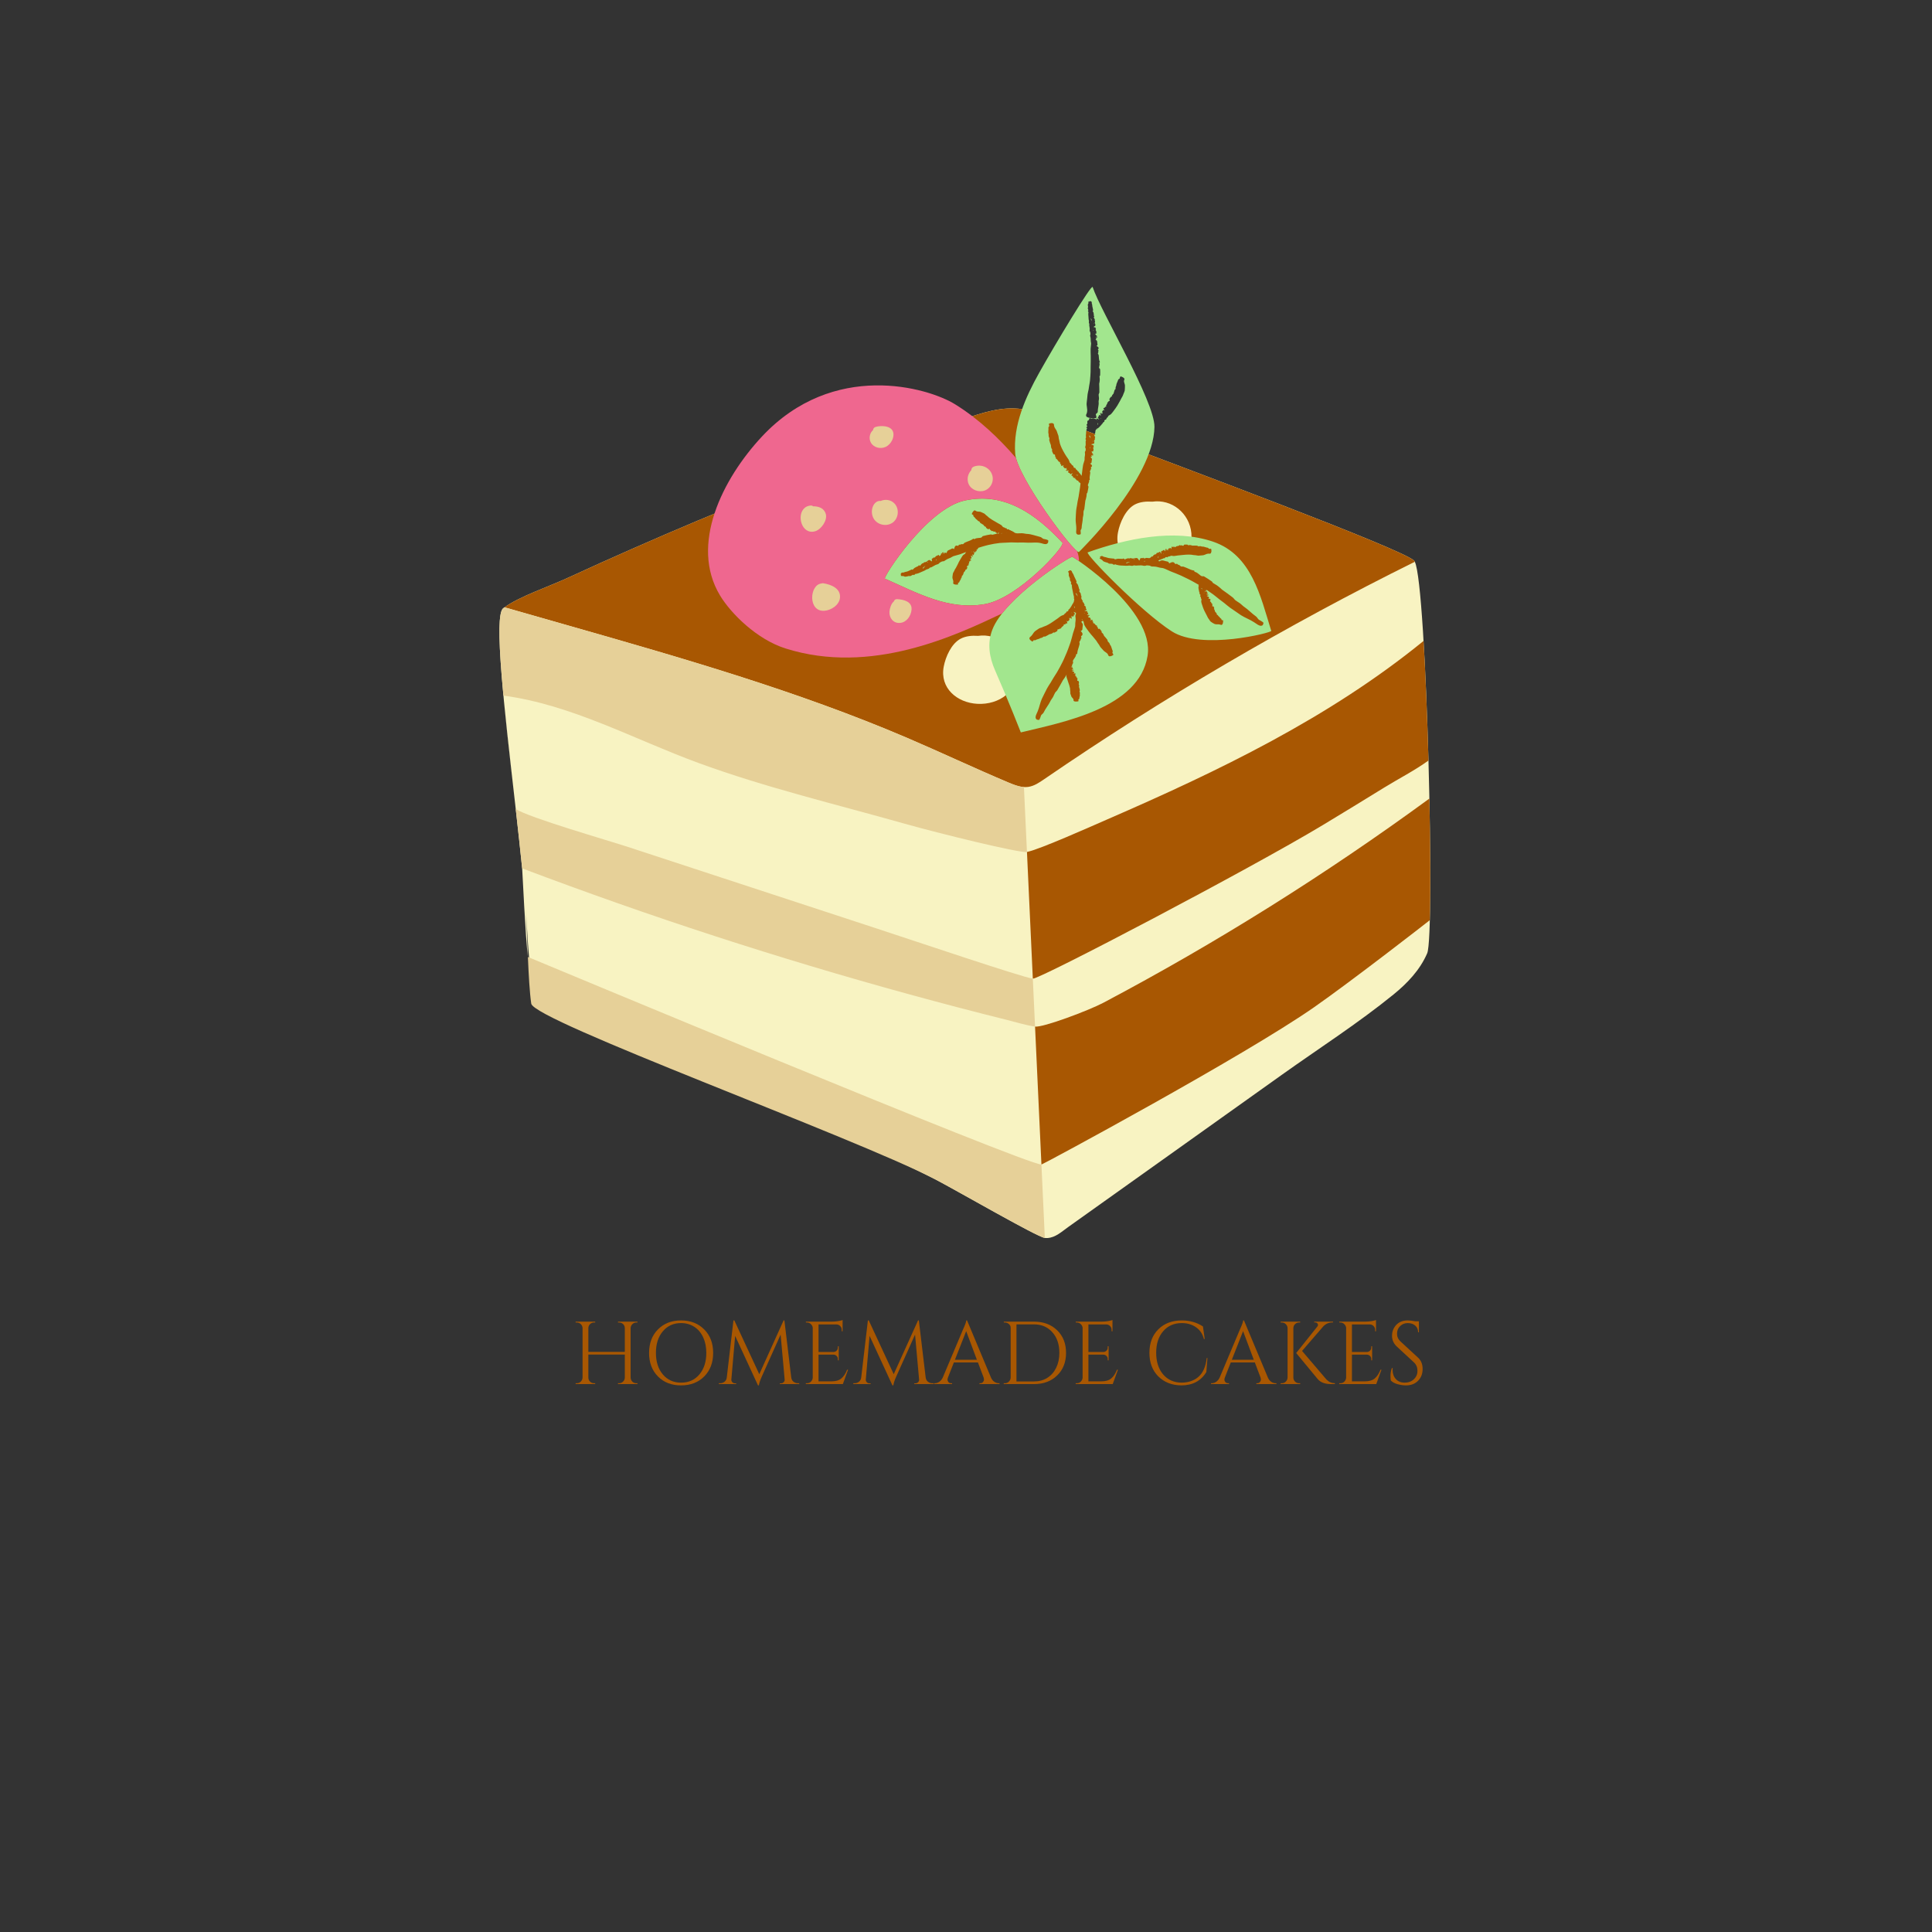 <svg xmlns="http://www.w3.org/2000/svg" width="375" viewBox="0 0 375 375" height="375" version="1.0"><rect x="0" y="0" width="375" height="375" fill="#333333" stroke="none"/><defs><clipPath id="a"><path d="M 96.938 79.188 L 277.617 79.188 L 277.617 240.301 L 96.938 240.301 Z M 96.938 79.188"/></clipPath><clipPath id="b"><path d="M 97 79 L 277.688 79 L 277.688 227 L 97 227 Z M 97 79"/></clipPath><clipPath id="c"><path d="M 96.938 81.719 L 202.816 81.719 L 202.816 240.301 L 96.938 240.301 Z M 96.938 81.719"/></clipPath><clipPath id="d"><path d="M 171 55.051 L 247 55.051 L 247 143 L 171 143 Z M 171 55.051"/></clipPath></defs><g clip-path="url(#a)"><path fill="#F8F3C2" d="M 101.723 172.453 C 101.777 173.051 101.828 173.637 101.879 174.207 C 101.828 173.637 101.777 173.051 101.723 172.453 Z M 101.543 170.531 C 101.605 171.164 101.664 171.781 101.719 172.391 C 101.664 171.781 101.605 171.164 101.543 170.531 Z M 101.352 168.551 C 101.418 169.215 101.48 169.863 101.543 170.504 C 101.48 169.863 101.418 169.215 101.352 168.551 Z M 101.883 174.273 C 101.93 174.848 101.977 175.41 102.02 175.957 C 101.977 175.41 101.93 174.848 101.883 174.273 Z M 99.879 155.066 C 99.953 155.715 100.027 156.367 100.102 157.012 C 100.027 156.367 99.953 155.715 99.879 155.066 Z M 274.617 109.039 C 274.57 108.941 274.523 108.863 274.477 108.82 C 272.031 106.5 229.441 90.668 211.418 83.84 C 207.223 82.25 202.871 80.062 198.398 79.41 C 194.445 78.832 190.613 80.129 186.922 81.395 C 178.16 84.402 169.457 87.566 160.805 90.871 C 143.719 97.398 126.852 104.496 110.238 112.145 C 106.434 113.898 100.781 115.801 97.926 117.879 C 97.84 117.938 97.746 118 97.668 118.062 C 95.785 119.527 97.918 137.734 99.879 155.059 C 100.008 156.211 100.09 156.93 100.102 157.012 C 100.551 161.02 100.984 164.938 101.352 168.551 C 101.418 169.219 101.988 182.094 102.465 185.746 C 102.32 182.324 102.215 178.859 102.059 176.523 C 102.371 180.832 102.492 185.223 103.113 189.496 C 103.598 192.832 105.082 195.281 108.121 196.828 C 111.699 198.645 115.609 199.945 119.332 201.453 C 123.488 203.137 165.305 220.547 181.449 228.867 C 185.426 230.914 201.379 240.152 202.801 240.285 C 202.98 240.305 203.16 240.309 203.344 240.297 C 204.879 240.203 206.105 239.043 207.301 238.191 C 209.316 236.758 211.332 235.32 213.348 233.883 C 217.379 231.012 221.406 228.141 225.438 225.27 C 233.246 219.707 241.055 214.145 248.863 208.578 C 256.062 203.449 263.617 198.605 270.477 193.031 C 273.18 190.836 275.625 188.258 277.02 185.023 C 278.535 181.52 276.957 113.844 274.617 109.039"/></g><g clip-path="url(#b)"><path fill="#A85702" d="M 277.527 178.602 C 277.164 178.914 262.375 190.402 255.094 195.484 C 241.57 204.934 202.418 226.027 202.141 226.035 C 201.727 217.109 201.312 208.184 200.902 199.258 C 202.449 199.48 211.391 196.102 214.156 194.637 C 236.18 182.984 257.328 169.715 277.441 155.004 C 277.633 164.328 277.676 172.977 277.527 178.602 Z M 256.711 160.172 C 242.66 168.641 201.68 190.133 200.469 189.957 C 200.09 181.762 199.711 173.562 199.332 165.367 C 201.84 164.867 212.141 160.246 214.891 159.055 C 236.477 149.68 257.98 139.348 276.312 124.406 C 276.715 131.176 277.039 139.414 277.266 147.617 C 274.559 149.574 271.43 151.164 268.656 152.879 C 264.688 155.332 260.703 157.762 256.711 160.172 Z M 189.699 136.613 C 185.777 136.398 182.387 133.578 183.176 129.395 C 183.531 127.496 184.664 124.902 186.469 123.969 C 187.453 123.457 188.645 123.34 189.848 123.422 C 193.574 122.867 197.066 125.621 197.426 129.559 C 197.844 134.129 193.945 136.844 189.699 136.613 Z M 216.996 103.344 C 217.352 101.449 218.484 98.855 220.285 97.918 C 221.273 97.41 222.465 97.293 223.668 97.375 C 227.391 96.82 230.883 99.574 231.246 103.512 C 231.293 104.027 231.277 104.523 231.219 104.992 C 230.172 104.82 229.129 104.582 228.047 104.551 C 226.312 104.492 224.473 104.414 222.75 104.617 C 221.414 104.773 220.344 105.461 219.086 105.918 C 218.523 106.121 217.883 106.297 217.246 106.508 C 216.891 105.574 216.773 104.516 216.996 103.344 Z M 202.656 151.254 C 225.609 135.512 249.68 121.398 274.617 109.039 C 274.57 108.941 274.523 108.863 274.477 108.82 C 272.031 106.5 229.441 90.668 211.418 83.84 C 207.223 82.25 202.871 80.062 198.398 79.41 C 194.445 78.832 190.613 80.129 186.922 81.395 C 178.16 84.402 169.457 87.566 160.805 90.871 C 143.719 97.398 126.852 104.496 110.238 112.145 C 106.434 113.898 100.781 115.801 97.926 117.879 C 102.016 119.047 106.105 120.215 110.199 121.383 C 132.418 127.727 154.703 134.098 175.957 143.172 C 182.594 146.008 189.121 149.102 195.773 151.902 C 196.984 152.41 198.27 152.918 199.57 152.738 C 200.711 152.578 201.707 151.906 202.656 151.254"/></g><g clip-path="url(#c)"><path fill="#E6D098" d="M 170.934 87.887 C 169.781 87.887 168.742 87.305 168.219 86.367 C 167.621 85.293 167.797 83.91 168.605 83.008 C 168.766 82.52 169.152 82.141 169.672 81.977 C 170.109 81.844 170.637 81.77 171.156 81.77 C 172.793 81.77 173.957 82.477 174.27 83.664 C 174.684 85.234 173.617 86.949 172.359 87.562 C 171.926 87.773 171.434 87.887 170.934 87.887 Z M 190.297 96.281 C 188.652 96.281 187.242 95.18 186.949 93.656 C 186.758 92.68 187.016 91.648 187.645 90.852 C 187.777 90.336 188.141 89.918 188.645 89.715 C 189.086 89.535 189.555 89.445 190.031 89.445 C 191.684 89.445 193.121 90.531 193.523 92.09 C 193.762 93 193.602 93.98 193.086 94.777 C 192.578 95.562 191.805 96.078 190.898 96.234 C 190.699 96.266 190.5 96.281 190.297 96.281 Z M 171.816 102.824 C 170.414 102.824 169.152 102.031 168.605 100.801 C 168.152 99.777 168.191 98.59 168.719 97.625 C 169.168 96.801 169.949 96.293 170.766 96.293 C 170.77 96.293 170.777 96.293 170.785 96.293 C 171.16 96.16 171.559 96.09 171.949 96.09 C 172.844 96.09 173.668 96.438 174.273 97.066 C 174.969 97.781 175.293 98.793 175.168 99.84 C 175.043 100.875 174.492 101.773 173.66 102.301 C 173.113 102.645 172.477 102.824 171.816 102.824 Z M 157.574 104.148 C 156.297 104.148 155.199 103.293 154.715 101.922 C 154.18 100.41 154.535 98.758 155.574 97.875 C 155.656 97.797 155.746 97.73 155.848 97.668 C 156.254 97.402 156.723 97.242 157.246 97.191 C 157.305 97.188 157.359 97.184 157.41 97.184 C 157.66 97.184 157.891 97.238 158.102 97.344 C 160.293 97.453 160.977 98.758 161.191 99.547 C 161.676 101.324 160.098 103.52 158.516 104.004 C 158.195 104.098 157.883 104.148 157.574 104.148 Z M 159.812 119.492 C 158.078 119.492 156.836 118.191 156.719 116.254 C 156.617 114.555 157.445 112.637 159.176 112.352 C 159.344 112.297 159.516 112.27 159.688 112.27 C 159.777 112.27 159.867 112.273 159.957 112.289 C 162.645 112.723 164.141 114.148 163.969 116.105 C 163.793 118.043 161.805 119.367 160.062 119.484 C 159.977 119.488 159.895 119.492 159.812 119.492 Z M 174.508 121.852 C 173.738 121.852 173.031 121.547 172.516 120.996 C 171.945 120.391 171.656 119.531 171.711 118.645 C 171.75 118.078 172.012 116.891 172.719 116.176 C 172.984 115.672 173.492 115.359 174.086 115.359 C 174.125 115.359 174.16 115.359 174.203 115.363 C 175.676 115.461 176.691 115.852 177.297 116.559 C 177.727 117.055 177.922 117.695 177.863 118.406 C 177.73 119.973 176.641 121.652 174.812 121.836 C 174.707 121.848 174.609 121.852 174.508 121.852 Z M 201.566 213.609 C 201.758 217.75 201.949 221.891 202.141 226.035 C 199.191 226.117 102.465 185.746 102.465 185.746 C 102.613 189.219 102.801 192.648 103.113 194.801 C 103.598 198.137 165.305 220.547 181.449 228.867 C 185.426 230.914 201.379 240.152 202.801 240.285 C 202.391 231.395 201.977 222.5 201.566 213.609 Z M 97.758 135.469 C 97.742 135.316 97.73 135.164 97.715 135.012 C 97.727 135.156 97.742 135.309 97.758 135.469 Z M 97.758 135.469 C 98.328 141.438 99.113 148.312 99.879 155.055 C 99.387 150.703 98.227 140.305 97.758 135.469 Z M 138.699 181.68 C 151.207 185.746 163.812 189.523 176.496 193.004 C 182.84 194.742 189.203 196.41 195.582 198 C 197.344 198.438 199.117 199.004 200.902 199.258 C 200.184 183.758 199.465 168.262 198.746 152.762 C 197.73 152.699 196.727 152.301 195.773 151.902 C 189.121 149.102 182.594 146.008 175.957 143.172 C 154.703 134.098 132.418 127.727 110.199 121.383 C 106.105 120.215 102.016 119.047 97.926 117.879 C 97.84 117.938 97.746 118 97.668 118.062 C 96.539 118.945 96.855 125.867 97.715 135.012 C 111.082 136.82 122.98 143.473 135.516 148.07 C 148.562 152.859 162.25 156.102 175.613 159.887 C 182.082 161.715 197.98 165.637 199.332 165.367 C 199.711 173.562 200.09 181.762 200.469 189.957 C 198.277 189.641 177.914 182.758 169.848 180.117 C 153.871 174.879 137.891 169.637 121.91 164.398 C 117.805 163.055 102.82 158.754 100.102 157.031 C 100.102 157.031 100.102 157.02 100.102 157.012 C 100.551 161.02 100.984 164.938 101.352 168.551 C 113.695 173.211 126.148 177.598 138.699 181.68"/></g><g clip-path="url(#d)"><path fill="#A2E68E" d="M 233.855 114.5 C 233.859 114.508 233.922 114.523 233.926 114.523 C 233.938 114.523 234.004 114.496 233.996 114.492 C 233.988 114.484 233.941 114.484 233.906 114.48 C 233.898 114.48 233.855 114.492 233.855 114.5 Z M 224.809 108.035 C 224.777 108.086 224.715 108.133 224.719 108.18 C 224.719 108.195 224.758 108.309 224.758 108.309 C 224.777 108.336 224.902 107.922 224.902 107.922 C 224.902 107.922 224.836 107.988 224.809 108.035 Z M 222.199 108.852 C 222.168 108.852 222.109 108.891 222.09 108.922 C 222.074 108.945 222.078 109.004 222.098 109.012 C 222.117 109.02 222.227 108.973 222.23 108.953 C 222.238 108.941 222.219 108.848 222.199 108.852 Z M 220.156 108.512 C 220.129 108.52 220.09 108.562 220.066 108.594 C 220.059 108.605 220.074 108.648 220.09 108.648 C 220.117 108.645 220.23 108.586 220.23 108.582 C 220.23 108.574 220.18 108.504 220.156 108.512 Z M 218.625 109.207 C 218.609 109.223 218.598 109.34 218.598 109.34 C 218.621 109.371 219.379 109.031 219.379 109.031 C 219.379 109.031 219.145 109.07 219.023 109.102 C 218.891 109.141 218.672 109.16 218.625 109.207 Z M 244.77 120.523 C 244.641 120.445 244.484 120.379 244.363 120.297 C 244.145 120.152 244.02 119.82 243.809 119.668 C 243.008 119.109 242.188 118.246 241.617 117.879 C 241.262 117.656 240.969 117.312 240.609 117.055 C 240.34 116.863 240.035 116.699 239.781 116.5 C 239.586 116.34 239.477 116.125 239.277 115.969 C 238.621 115.453 237.934 114.965 237.254 114.488 C 237.109 114.387 237.008 114.258 236.875 114.148 C 236.66 113.969 236.445 113.785 236.211 113.621 C 235.965 113.457 235.684 113.32 235.445 113.156 C 235.344 113.086 235.332 112.945 235.234 112.871 C 234.738 112.52 234.223 112.18 233.691 111.871 C 233.609 111.824 233.395 111.879 233.289 111.844 C 232.902 111.727 232.547 111.164 231.949 111.004 C 231.902 110.992 231.824 110.965 231.832 110.941 C 231.898 110.715 231.672 110.734 231.496 110.691 C 231.262 110.637 231.051 110.547 230.848 110.457 C 230.477 110.297 230.125 110.125 229.742 109.996 C 229.602 109.945 229.32 110.004 229.203 109.934 C 229.062 109.844 229.051 109.699 228.621 109.578 C 228.574 109.566 228.566 109.504 228.527 109.477 C 228.492 109.453 228.434 109.414 228.398 109.43 C 228.125 109.551 228.066 109.426 227.984 109.309 C 227.797 109.031 227.461 109.051 227.039 109.312 C 226.988 109.348 226.852 109.352 226.852 109.352 C 226.852 109.352 226.93 109.277 226.934 109.27 C 226.934 109.242 226.766 109.016 226.613 108.996 C 226.379 108.973 226.195 108.887 225.98 108.844 C 225.754 108.805 225.547 108.664 225.188 108.887 C 224.973 109.023 224.887 108.926 224.844 108.777 C 224.926 108.758 225.012 108.738 225.082 108.668 C 225.172 108.574 225.324 108.758 225.383 108.504 C 225.387 108.492 225.406 108.52 225.414 108.52 C 225.457 108.523 225.5 108.539 225.535 108.523 C 225.641 108.473 225.742 108.395 225.852 108.355 C 225.957 108.316 226.094 108.445 226.172 108.203 C 226.18 108.176 226.195 108.176 226.207 108.172 C 226.285 108.156 226.359 108.078 226.441 108.141 C 226.535 108.219 226.598 108.164 226.668 108.094 C 226.793 107.98 226.945 108.016 227.082 107.973 C 227.164 107.949 227.242 107.863 227.324 107.863 C 227.504 107.859 227.691 107.938 227.871 107.926 C 228.113 107.906 228.363 107.848 228.613 107.816 C 228.98 107.766 229.355 107.73 229.738 107.703 C 229.906 107.691 230.074 107.668 230.242 107.66 C 230.543 107.645 230.855 107.648 231.164 107.66 C 231.336 107.672 231.512 107.723 231.688 107.738 C 231.824 107.754 231.965 107.75 232.102 107.773 C 232.273 107.797 232.441 107.855 232.621 107.852 C 232.914 107.84 233.223 107.793 233.523 107.773 C 233.844 107.73 234.191 107.469 234.52 107.465 C 234.586 107.461 234.656 107.453 234.719 107.473 C 234.895 107.504 235.023 107.395 235.059 107.312 C 235.16 107.07 235.141 107.008 235.129 106.805 C 235.113 106.512 235.113 106.523 234.895 106.516 C 234.84 106.516 234.777 106.547 234.727 106.543 C 234.633 106.543 234.535 106.332 234.441 106.32 C 234.09 106.301 233.672 106.062 233.426 106.094 C 233.277 106.121 233.117 106.008 232.961 106.008 C 232.84 106.008 232.719 106.051 232.602 106.039 C 232.512 106.027 232.434 105.914 232.34 105.91 C 232.039 105.883 231.734 105.898 231.438 105.906 C 231.375 105.906 231.316 105.859 231.254 105.844 C 231.152 105.82 231.051 105.793 230.945 105.793 C 230.84 105.793 230.73 105.84 230.625 105.836 C 230.578 105.836 230.543 105.719 230.496 105.715 C 230.277 105.684 230.055 105.691 229.836 105.719 C 229.801 105.723 229.758 105.887 229.719 105.914 C 229.59 106.016 229.352 105.727 229.148 105.891 C 229.133 105.902 229.105 105.922 229.102 105.898 C 229.059 105.668 229.004 105.793 228.945 105.844 C 228.867 105.91 228.789 105.938 228.711 105.953 C 228.57 105.988 228.43 106 228.289 106.047 C 228.238 106.066 228.176 106.242 228.125 106.227 C 228.062 106.207 228.02 106.074 227.871 106.145 C 227.852 106.156 227.836 106.102 227.816 106.094 C 227.801 106.086 227.773 106.074 227.766 106.102 C 227.727 106.32 227.676 106.23 227.617 106.156 C 227.488 105.977 227.398 106.109 227.359 106.512 C 227.352 106.562 227.316 106.621 227.316 106.621 C 227.316 106.621 227.316 106.52 227.316 106.512 C 227.309 106.488 227.195 106.328 227.148 106.363 C 227.074 106.422 227 106.41 226.926 106.445 C 226.848 106.48 226.746 106.414 226.711 106.738 C 226.688 106.934 226.633 106.859 226.574 106.723 C 226.477 106.508 226.465 106.918 226.461 106.914 C 226.461 106.914 226.395 106.531 226.387 106.512 C 226.379 106.504 226.273 106.52 226.27 106.562 C 226.266 106.598 226.332 106.887 226.332 106.887 C 226.332 106.887 226.262 106.688 226.23 106.602 C 226.176 106.465 226.195 106.816 226.176 106.859 C 226.168 106.875 226.078 107.02 226.066 107.012 C 226.066 107.012 225.988 106.77 225.984 106.762 C 225.957 106.719 225.875 106.766 225.836 106.781 C 225.781 106.797 225.707 106.77 225.684 106.871 C 225.637 107.098 225.5 106.859 225.488 106.867 C 225.488 106.867 225.504 106.949 225.504 106.961 C 225.496 107.008 225.371 106.984 225.363 107.043 C 225.355 107.082 225.445 107.5 225.434 107.512 C 225.434 107.512 225.32 107.363 225.281 107.285 C 225.191 107.125 225.113 107.043 225.035 107.121 C 224.984 107.176 224.93 107.227 224.875 107.262 C 224.789 107.324 224.66 107.117 224.609 107.371 C 224.609 107.387 224.574 107.336 224.559 107.328 C 224.469 107.293 224.383 107.668 224.359 107.656 C 224.355 107.656 224.211 107.371 224.191 107.625 C 224.191 107.637 224.176 107.625 224.168 107.629 C 224.066 107.672 223.961 107.711 223.871 107.793 C 223.82 107.844 223.773 108.062 223.742 108.047 C 223.738 108.047 223.684 107.941 223.664 107.949 C 223.586 107.988 223.512 108.051 223.438 108.109 C 223.391 108.152 223.352 108.203 223.305 108.234 C 223.242 108.273 223.176 108.293 223.117 108.336 C 223.117 108.34 223.117 108.34 223.117 108.34 C 223.027 108.328 222.918 108.324 222.848 108.32 C 222.695 108.305 222.52 108.242 222.371 108.324 C 222.047 108.512 221.891 108.234 221.859 108.238 C 221.859 108.238 221.824 108.316 221.812 108.324 C 221.75 108.363 221.438 108.297 221.371 108.344 C 221.32 108.379 221.188 108.801 221.148 108.805 C 221.137 108.809 220.98 108.629 220.938 108.547 C 220.848 108.371 220.711 108.27 220.457 108.32 C 220.27 108.359 220.094 108.391 219.918 108.41 C 219.648 108.441 219.516 108.207 219.16 108.422 C 219.137 108.438 219.105 108.379 219.07 108.363 C 218.891 108.305 218.32 108.605 218.266 108.59 C 218.25 108.582 218.195 108.27 217.891 108.484 C 217.875 108.496 217.848 108.48 217.824 108.477 C 217.531 108.473 217.258 108.441 216.957 108.453 C 216.77 108.465 216.41 108.605 216.352 108.57 C 216.34 108.562 216.352 108.441 216.297 108.438 C 216.07 108.418 215.828 108.395 215.594 108.371 C 215.441 108.355 215.285 108.336 215.145 108.309 C 214.961 108.273 214.805 108.199 214.625 108.156 C 214.457 108.113 214.234 108.102 214.105 108.004 C 213.973 107.883 213.75 107.898 213.598 108.008 C 213.547 108.047 213.402 108.074 213.559 108.152 C 213.598 108.172 213.57 108.246 213.52 108.266 C 213.32 108.328 213.461 108.402 213.59 108.484 C 213.734 108.59 213.949 108.676 214 108.77 C 214.082 108.934 214.305 109.031 214.547 109.102 C 214.746 109.176 215.023 109.203 215.113 109.305 C 215.316 109.551 216.004 109.285 216.086 109.605 C 216.09 109.617 216.168 109.605 216.215 109.598 C 216.281 109.59 216.387 109.574 216.473 109.559 C 216.555 109.543 216.625 109.531 216.629 109.535 C 216.629 109.535 216.578 109.586 216.582 109.59 C 216.582 109.59 216.992 109.703 217.211 109.73 C 217.453 109.766 217.707 109.777 217.957 109.785 C 218.336 109.797 218.699 109.844 219.094 109.785 C 219.453 109.73 219.699 109.949 220.109 109.723 C 220.133 109.711 220.156 109.742 220.184 109.746 C 220.293 109.758 220.398 109.785 220.516 109.781 C 220.852 109.77 221.195 109.727 221.523 109.738 C 221.852 109.746 222.105 109.934 222.523 109.746 C 222.562 109.73 222.605 109.738 222.648 109.742 C 222.867 109.773 223.141 109.75 223.305 109.852 C 223.488 109.977 223.695 109.977 223.953 109.965 C 224.379 109.961 224.75 110.094 225.152 110.188 C 225.387 110.238 225.66 110.23 225.879 110.316 C 226.355 110.48 226.777 110.727 227.25 110.914 C 227.895 111.176 228.574 111.418 229.227 111.719 C 230.184 112.16 231.145 112.633 232.086 113.18 C 232.285 113.289 232.484 113.402 232.688 113.52 C 232.703 113.555 232.688 113.59 232.578 113.621 C 232.566 113.621 232.59 113.641 232.605 113.648 C 232.645 113.68 232.738 113.734 232.734 113.738 C 232.734 113.738 232.676 113.738 232.672 113.738 C 232.668 113.738 232.625 113.859 232.613 113.922 C 232.605 113.988 232.621 114.059 232.629 114.125 C 232.645 114.23 232.609 114.336 232.688 114.434 C 232.758 114.523 232.543 114.633 232.781 114.707 C 232.793 114.711 232.766 114.723 232.762 114.73 C 232.754 114.766 232.73 114.801 232.738 114.832 C 232.77 114.922 232.828 115.012 232.848 115.105 C 232.867 115.199 232.723 115.309 232.957 115.383 C 232.977 115.387 232.977 115.402 232.98 115.414 C 232.988 115.477 233.055 115.539 232.98 115.609 C 232.898 115.688 232.945 115.738 233.008 115.801 C 233.113 115.902 233.074 116.023 233.109 116.141 C 233.129 116.207 233.211 116.266 233.211 116.336 C 233.207 116.488 233.145 116.652 233.16 116.805 C 233.188 117.012 233.273 117.215 233.336 117.422 C 233.426 117.73 233.543 118.035 233.672 118.348 C 233.73 118.48 233.805 118.613 233.867 118.75 C 233.98 118.992 234.113 119.238 234.25 119.488 C 234.328 119.629 234.383 119.789 234.469 119.93 C 234.535 120.039 234.621 120.141 234.695 120.25 C 234.789 120.387 234.867 120.543 234.996 120.656 C 235.223 120.84 235.492 120.977 235.758 121.117 C 236.055 121.242 236.469 121.133 236.754 121.215 C 236.812 121.23 236.879 121.238 236.934 121.27 C 237.082 121.344 237.223 121.25 237.266 121.176 C 237.391 120.949 237.375 120.883 237.398 120.68 C 237.426 120.391 237.426 120.398 237.277 120.371 C 237.242 120.363 237.195 120.383 237.16 120.371 C 237.094 120.355 237.09 120.133 237.039 120.105 C 236.82 120.016 236.695 119.688 236.559 119.637 C 236.465 119.609 236.449 119.461 236.371 119.402 C 236.316 119.355 236.227 119.348 236.184 119.285 C 236.148 119.238 236.188 119.125 236.156 119.082 C 236.039 118.938 235.922 118.797 235.809 118.656 C 235.781 118.629 235.801 118.57 235.793 118.531 C 235.777 118.465 235.77 118.398 235.742 118.344 C 235.711 118.289 235.641 118.258 235.617 118.199 C 235.605 118.172 235.695 118.098 235.691 118.07 C 235.656 117.938 235.609 117.812 235.539 117.699 C 235.527 117.68 235.371 117.715 235.336 117.703 C 235.211 117.656 235.445 117.414 235.266 117.34 C 235.254 117.332 235.23 117.32 235.254 117.312 C 235.465 117.219 235.34 117.223 235.281 117.199 C 235.211 117.168 235.176 117.125 235.148 117.078 C 235.105 116.996 235.082 116.902 235.027 116.82 C 235.008 116.789 234.832 116.785 234.844 116.746 C 234.859 116.695 234.984 116.645 234.91 116.555 C 234.902 116.543 234.953 116.52 234.961 116.508 C 234.969 116.496 234.98 116.473 234.953 116.473 C 234.738 116.48 234.824 116.43 234.898 116.383 C 235.07 116.266 234.945 116.227 234.543 116.242 C 234.496 116.246 234.438 116.227 234.441 116.223 C 234.441 116.223 234.539 116.215 234.547 116.211 C 234.57 116.203 234.727 116.105 234.691 116.074 C 234.641 116.027 234.652 115.973 234.625 115.922 C 234.594 115.867 234.664 115.793 234.348 115.785 C 234.156 115.781 234.234 115.734 234.371 115.684 C 234.59 115.602 234.184 115.613 234.188 115.609 C 234.188 115.609 234.57 115.543 234.59 115.535 C 234.602 115.531 234.594 115.453 234.551 115.453 C 234.52 115.453 234.227 115.508 234.227 115.508 C 234.227 115.508 234.43 115.449 234.516 115.426 C 234.656 115.383 234.309 115.406 234.27 115.391 C 234.254 115.387 234.129 115.32 234.137 115.309 C 234.137 115.309 234.383 115.25 234.391 115.246 C 234.438 115.227 234.402 115.168 234.391 115.133 C 234.383 115.098 234.422 115.039 234.324 115.023 C 234.105 114.984 234.363 114.887 234.355 114.879 C 234.355 114.879 234.277 114.887 234.266 114.887 C 234.219 114.879 234.266 114.789 234.215 114.781 C 234.172 114.773 233.75 114.824 233.742 114.816 C 233.742 114.816 233.91 114.734 233.988 114.707 C 234.16 114.648 234.258 114.594 234.195 114.535 C 234.152 114.492 234.113 114.449 234.086 114.406 C 234.086 114.406 234.086 114.402 234.086 114.402 C 234.555 114.715 235.023 115.039 235.484 115.379 C 235.887 115.672 236.25 116.004 236.648 116.305 C 236.961 116.539 237.281 116.785 237.598 117.023 C 237.98 117.324 238.336 117.652 238.746 117.945 C 239.438 118.438 240.168 118.918 240.887 119.418 C 241.656 119.906 242.625 120.258 243.398 120.766 C 243.559 120.867 243.734 120.973 243.875 121.082 C 244.273 121.387 244.645 121.484 244.766 121.465 C 245.129 121.406 245.109 121.32 245.184 121.125 C 245.293 120.852 245.281 120.855 244.77 120.523 Z M 246.75 122.457 C 246.859 122.801 233.262 126.262 227.457 122.551 C 221.539 118.762 210.504 107.434 211.133 107.211 C 218.457 104.602 227.852 102.539 235.473 105.145 C 242.953 107.699 244.652 115.703 246.75 122.457 Z M 233.359 114.289 C 233.316 114.262 233.285 114.203 233.238 114.203 C 233.223 114.199 233.105 114.219 233.105 114.219 C 233.078 114.23 233.445 114.375 233.445 114.375 C 233.445 114.375 233.398 114.316 233.359 114.289 Z M 233.625 115.105 C 233.617 115.113 233.676 115.129 233.695 115.125 C 233.711 115.125 233.797 115.102 233.793 115.098 C 233.785 115.09 233.742 115.082 233.711 115.082 C 233.684 115.086 233.629 115.098 233.625 115.105 Z M 225.016 107.473 C 225.023 107.469 225.047 107.398 225.043 107.395 C 225.039 107.387 225 107.324 224.996 107.336 C 224.988 107.344 224.988 107.391 224.988 107.426 C 224.988 107.438 225.012 107.477 225.016 107.473 Z M 225.832 107.492 C 225.832 107.477 225.797 107.395 225.789 107.398 C 225.781 107.406 225.773 107.453 225.777 107.484 C 225.777 107.508 225.801 107.562 225.809 107.566 C 225.816 107.57 225.836 107.512 225.832 107.492 Z M 203.156 105.57 C 203.449 105.406 203.426 105.332 203.457 105.129 C 203.5 104.84 203.492 104.844 202.977 104.688 C 202.852 104.645 202.703 104.641 202.574 104.609 C 202.355 104.555 202.16 104.277 201.934 104.227 C 201.094 104.012 200.086 103.66 199.477 103.641 C 199.105 103.641 198.719 103.504 198.324 103.5 C 198.031 103.488 197.723 103.539 197.441 103.527 C 197.285 103.52 197.145 103.465 197 103.438 C 196.953 103.391 196.895 103.355 196.836 103.32 C 196.742 103.266 196.676 103.172 196.547 103.164 C 196.434 103.16 196.48 102.926 196.27 103.062 C 196.258 103.07 196.266 103.039 196.258 103.031 C 196.238 103 196.227 102.961 196.195 102.949 C 196.102 102.914 195.988 102.898 195.902 102.855 C 195.812 102.809 195.82 102.629 195.609 102.758 C 195.586 102.773 195.578 102.762 195.566 102.758 C 195.512 102.719 195.414 102.73 195.406 102.629 C 195.402 102.516 195.332 102.516 195.242 102.523 C 195.09 102.531 195.02 102.418 194.906 102.363 C 194.844 102.336 194.738 102.355 194.688 102.309 C 194.574 102.199 194.5 102.039 194.375 101.945 C 194.207 101.82 194.008 101.734 193.824 101.625 C 193.551 101.465 193.277 101.305 192.996 101.141 C 192.879 101.066 192.746 101.008 192.629 100.93 C 192.41 100.793 192.195 100.652 191.984 100.496 C 191.867 100.406 191.77 100.285 191.652 100.195 C 191.562 100.117 191.465 100.055 191.375 99.977 C 191.266 99.883 191.176 99.762 191.051 99.684 C 190.832 99.566 190.586 99.477 190.359 99.363 C 190.109 99.266 189.727 99.348 189.492 99.219 C 189.441 99.191 189.387 99.168 189.352 99.129 C 189.242 99.027 189.098 99.066 189.031 99.125 C 188.836 99.293 188.816 99.355 188.719 99.535 C 188.586 99.793 188.59 99.785 188.746 99.879 C 188.781 99.902 188.84 99.898 188.879 99.926 C 188.945 99.965 188.906 100.188 188.969 100.234 C 189.211 100.398 189.387 100.773 189.574 100.852 C 189.695 100.891 189.746 101.055 189.859 101.121 C 189.945 101.172 190.055 101.188 190.125 101.246 C 190.188 101.293 190.184 101.422 190.242 101.469 C 190.441 101.617 190.656 101.734 190.863 101.859 C 190.91 101.887 190.922 101.953 190.957 101.992 C 191.016 102.059 191.066 102.129 191.137 102.176 C 191.207 102.223 191.305 102.23 191.375 102.281 C 191.402 102.305 191.367 102.414 191.395 102.441 C 191.527 102.562 191.672 102.664 191.832 102.742 C 191.855 102.75 191.973 102.637 192.012 102.629 C 192.16 102.605 192.148 102.961 192.367 102.926 C 192.383 102.922 192.414 102.918 192.402 102.941 C 192.297 103.148 192.406 103.07 192.473 103.059 C 192.559 103.039 192.621 103.059 192.68 103.082 C 192.789 103.125 192.883 103.188 192.996 103.223 C 193.035 103.23 193.176 103.121 193.199 103.16 C 193.227 103.207 193.176 103.332 193.309 103.355 C 193.324 103.359 193.305 103.41 193.309 103.426 C 193.312 103.441 193.32 103.465 193.34 103.445 C 193.496 103.293 193.473 103.395 193.461 103.48 C 193.445 103.586 193.473 103.625 193.535 103.598 C 193.488 103.605 193.441 103.605 193.398 103.613 C 193.145 103.66 192.883 103.742 192.633 103.789 C 192.527 103.809 192.434 103.711 192.328 103.727 C 191.801 103.805 191.277 103.918 190.766 104.059 C 190.684 104.082 190.598 104.266 190.512 104.312 C 190.207 104.488 189.641 104.332 189.188 104.613 C 189.152 104.637 189.09 104.672 189.082 104.652 C 188.973 104.441 188.855 104.605 188.727 104.691 C 188.551 104.805 188.375 104.887 188.199 104.953 C 187.879 105.074 187.566 105.188 187.258 105.332 C 187.145 105.383 187.016 105.609 186.902 105.629 C 186.762 105.652 186.664 105.551 186.332 105.73 C 186.297 105.75 186.254 105.711 186.215 105.711 C 186.176 105.711 186.117 105.723 186.109 105.754 C 186.02 106.012 185.906 105.957 185.785 105.914 C 185.504 105.824 185.309 106.023 185.211 106.484 C 185.199 106.539 185.117 106.629 185.117 106.629 C 185.117 106.629 185.121 106.523 185.117 106.516 C 185.105 106.496 184.859 106.41 184.758 106.48 C 184.594 106.594 184.43 106.637 184.27 106.723 C 184.102 106.812 183.891 106.809 183.785 107.188 C 183.719 107.414 183.602 107.375 183.488 107.27 C 183.301 107.098 183.238 107.562 183.227 107.559 C 183.227 107.559 183.125 107.188 183.105 107.172 C 183.094 107.164 182.867 107.258 182.852 107.309 C 182.844 107.344 182.957 107.613 182.949 107.621 C 182.949 107.621 182.824 107.445 182.766 107.379 C 182.66 107.262 182.66 107.641 182.617 107.699 C 182.598 107.723 182.383 107.945 182.355 107.945 C 182.355 107.945 182.23 107.723 182.223 107.719 C 182.168 107.691 181.992 107.801 181.898 107.848 C 181.785 107.906 181.633 107.926 181.57 108.059 C 181.426 108.355 181.18 108.172 181.16 108.188 C 181.16 108.188 181.172 108.273 181.168 108.285 C 181.141 108.348 180.887 108.402 180.855 108.473 C 180.836 108.523 180.922 108.949 180.895 108.969 C 180.887 108.973 180.691 108.871 180.621 108.812 C 180.477 108.688 180.332 108.645 180.156 108.781 C 180.031 108.879 179.906 108.973 179.781 109.055 C 179.586 109.176 179.379 109.012 179.191 109.336 C 179.18 109.359 179.129 109.316 179.094 109.32 C 178.93 109.328 178.613 109.816 178.562 109.824 C 178.547 109.824 178.367 109.562 178.223 109.879 C 178.219 109.895 178.188 109.891 178.172 109.902 C 177.941 110.012 177.715 110.102 177.496 110.242 C 177.363 110.332 177.16 110.609 177.102 110.609 C 177.09 110.609 177.039 110.5 176.996 110.516 C 176.816 110.594 176.633 110.688 176.453 110.773 C 176.336 110.824 176.215 110.887 176.098 110.922 C 175.949 110.969 175.805 110.988 175.656 111.027 C 175.516 111.066 175.348 111.168 175.215 111.133 C 175.066 111.094 174.914 111.215 174.84 111.383 C 174.816 111.438 174.723 111.527 174.875 111.527 C 174.906 111.523 174.922 111.605 174.887 111.645 C 174.762 111.793 174.898 111.789 175.031 111.809 C 175.184 111.82 175.383 111.801 175.465 111.859 C 175.598 111.969 175.809 111.941 176.023 111.895 C 176.203 111.859 176.426 111.766 176.539 111.812 C 176.805 111.926 177.188 111.387 177.398 111.633 C 177.41 111.637 177.461 111.594 177.488 111.57 C 177.535 111.531 177.602 111.473 177.66 111.422 C 177.719 111.371 177.758 111.332 177.766 111.332 C 177.766 111.332 177.754 111.398 177.754 111.402 C 177.754 111.402 177.848 111.383 177.957 111.355 C 178.066 111.328 178.199 111.289 178.289 111.258 C 178.48 111.191 178.672 111.102 178.859 111.012 C 179.148 110.879 179.445 110.789 179.723 110.594 C 179.973 110.414 180.254 110.527 180.48 110.176 C 180.492 110.156 180.523 110.176 180.547 110.168 C 180.637 110.145 180.73 110.129 180.82 110.086 C 181.078 109.949 181.336 109.785 181.598 109.656 C 181.859 109.531 182.145 109.578 182.371 109.234 C 182.395 109.199 182.434 109.188 182.465 109.172 C 182.645 109.094 182.832 108.945 183.008 108.953 C 183.207 108.965 183.355 108.859 183.539 108.723 C 183.84 108.492 184.176 108.414 184.5 108.258 C 184.688 108.168 184.875 108.016 185.066 107.949 C 185.48 107.805 185.902 107.742 186.32 107.594 C 186.727 107.453 187.137 107.293 187.547 107.133 C 187.504 107.184 187.453 107.227 187.414 107.281 C 187.375 107.34 187.379 107.441 187.324 107.488 C 187.203 107.578 187.043 107.641 186.934 107.754 C 186.789 107.906 186.695 108.102 186.582 108.285 C 186.402 108.543 186.262 108.832 186.098 109.109 C 186.035 109.238 185.984 109.371 185.918 109.496 C 185.793 109.719 185.695 109.961 185.562 110.188 C 185.492 110.32 185.398 110.438 185.324 110.57 L 185.172 110.895 C 185.105 111.027 185.008 111.148 184.965 111.293 C 184.902 111.539 184.902 111.809 184.859 112.062 C 184.855 112.34 185.066 112.668 185.043 112.934 C 185.043 112.988 185.043 113.047 185.023 113.094 C 184.977 113.234 185.074 113.352 185.156 113.383 C 185.391 113.48 185.457 113.469 185.656 113.473 C 185.949 113.484 185.941 113.48 185.961 113.32 C 185.965 113.277 185.934 113.23 185.941 113.191 C 185.949 113.121 186.168 113.07 186.184 113.008 C 186.238 112.754 186.512 112.496 186.52 112.324 C 186.52 112.211 186.652 112.129 186.68 112.02 C 186.695 111.938 186.676 111.84 186.715 111.77 C 186.742 111.707 186.867 111.688 186.891 111.633 C 186.973 111.438 187.039 111.238 187.105 111.043 C 187.121 111.004 187.18 110.984 187.211 110.949 C 187.258 110.895 187.32 110.844 187.348 110.781 C 187.379 110.719 187.371 110.633 187.406 110.57 C 187.422 110.543 187.539 110.57 187.555 110.547 C 187.645 110.426 187.727 110.305 187.777 110.168 C 187.785 110.145 187.656 110.039 187.645 110.004 C 187.602 109.875 187.949 109.898 187.891 109.707 C 187.887 109.691 187.883 109.668 187.906 109.676 C 188.113 109.777 188.031 109.684 188.012 109.621 C 187.988 109.547 187.996 109.488 188.016 109.441 C 188.055 109.352 188.113 109.273 188.141 109.18 C 188.148 109.145 188.039 109.004 188.074 108.988 C 188.121 108.973 188.234 109.027 188.262 108.918 C 188.262 108.906 188.312 108.93 188.328 108.926 C 188.344 108.926 188.367 108.922 188.348 108.902 C 188.203 108.742 188.297 108.777 188.383 108.801 C 188.582 108.859 188.527 108.738 188.254 108.445 C 188.223 108.41 188.199 108.355 188.199 108.355 C 188.199 108.355 188.273 108.422 188.277 108.43 C 188.301 108.441 188.473 108.5 188.473 108.453 C 188.477 108.387 188.527 108.363 188.543 108.312 C 188.566 108.258 188.664 108.27 188.469 108.02 C 188.352 107.867 188.438 107.898 188.559 107.973 C 188.758 108.098 188.492 107.789 188.5 107.789 C 188.5 107.789 188.785 108.047 188.805 108.059 C 188.816 108.062 188.871 108.016 188.844 107.98 C 188.824 107.957 188.602 107.762 188.602 107.762 C 188.602 107.762 188.77 107.887 188.844 107.941 C 188.965 108.023 188.73 107.77 188.719 107.73 C 188.711 107.715 188.684 107.578 188.695 107.578 C 188.695 107.578 188.891 107.738 188.898 107.742 C 188.941 107.766 188.965 107.703 188.98 107.68 C 189.004 107.648 189.066 107.648 189.02 107.562 C 188.918 107.363 189.148 107.52 189.148 107.508 C 189.148 107.508 189.098 107.445 189.09 107.441 C 189.066 107.398 189.164 107.387 189.141 107.34 C 189.121 107.305 188.836 106.988 188.84 106.977 C 188.84 106.977 188.996 107.066 189.066 107.121 C 189.211 107.227 189.305 107.277 189.316 107.195 C 189.324 107.137 189.336 107.082 189.352 107.035 C 189.383 106.969 189.574 107.121 189.492 106.902 C 189.488 106.887 189.535 106.922 189.551 106.926 C 189.625 106.941 189.523 106.609 189.547 106.613 C 189.555 106.613 189.777 106.836 189.684 106.613 C 189.68 106.602 189.691 106.609 189.695 106.605 C 189.754 106.551 189.824 106.516 189.859 106.438 C 189.867 106.418 189.867 106.379 189.863 106.34 C 190.133 106.254 190.398 106.164 190.672 106.09 C 191.059 105.988 191.449 105.859 191.848 105.773 C 192.559 105.605 193.289 105.484 194.023 105.395 C 194.438 105.352 194.852 105.352 195.266 105.328 C 195.594 105.305 195.926 105.285 196.254 105.277 C 196.656 105.289 197.051 105.297 197.465 105.309 C 198.16 105.285 198.871 105.289 199.578 105.336 C 200.312 105.359 201.156 105.227 201.902 105.391 C 202.059 105.426 202.223 105.457 202.355 105.508 C 202.742 105.641 203.055 105.633 203.156 105.57 Z M 191.242 117.242 C 184.145 118.531 178.051 115.086 171.762 112.316 C 171.32 112.121 179.863 98.773 187.219 97.156 C 195.055 95.434 201.129 99.883 206.219 105.336 C 206.828 105.988 197.703 116.07 191.242 117.242 Z M 188.539 107.043 C 188.531 107.043 188.551 107.098 188.562 107.113 C 188.574 107.125 188.645 107.18 188.645 107.176 C 188.648 107.164 188.625 107.125 188.605 107.098 C 188.59 107.082 188.547 107.043 188.539 107.043 Z M 179.969 109.168 C 179.969 109.184 180 109.215 180.012 109.207 C 180.035 109.195 180.098 109.102 180.094 109.098 C 180.09 109.09 180.023 109.047 180.008 109.059 C 179.988 109.078 179.977 109.129 179.969 109.168 Z M 193.922 103.277 C 193.922 103.273 193.867 103.301 193.832 103.34 C 193.699 103.488 193.598 103.574 193.535 103.598 C 193.648 103.586 193.762 103.574 193.875 103.57 C 193.871 103.57 193.871 103.566 193.867 103.566 C 193.816 103.57 193.848 103.383 193.855 103.363 C 193.863 103.355 193.922 103.277 193.922 103.277 Z M 181.695 108.59 C 181.676 108.605 181.648 108.66 181.648 108.695 C 181.648 108.727 181.68 108.773 181.695 108.773 C 181.715 108.77 181.773 108.684 181.77 108.668 C 181.766 108.652 181.711 108.578 181.695 108.59 Z M 179.113 110.242 C 179.109 110.262 179.148 110.375 179.148 110.375 C 179.18 110.391 179.621 109.809 179.621 109.809 C 179.621 109.809 179.453 109.93 179.375 110.004 C 179.285 110.086 179.129 110.184 179.113 110.242 Z M 189.152 106.895 C 189.148 106.902 189.168 106.965 189.172 106.969 C 189.176 106.973 189.238 107.016 189.234 107.008 C 189.234 106.996 189.215 106.957 189.195 106.93 C 189.188 106.918 189.152 106.891 189.152 106.895 Z M 194.586 103.559 C 194.594 103.543 194.602 103.535 194.602 103.535 C 194.602 103.535 194.59 103.543 194.578 103.559 C 194.582 103.559 194.582 103.559 194.586 103.559 Z M 194.348 103.527 C 194.332 103.543 194.324 103.551 194.309 103.562 C 194.352 103.562 194.395 103.562 194.438 103.562 C 194.465 103.461 194.461 103.41 194.348 103.527 Z M 195.383 103.477 C 195.387 103.465 195.395 103.449 195.391 103.449 C 195.391 103.441 195.352 103.465 195.336 103.48 C 195.352 103.48 195.367 103.477 195.383 103.477 Z M 216.031 126.898 C 216.008 126.844 215.949 126.797 215.926 126.742 C 215.887 126.645 216.016 126.449 215.973 126.352 C 215.887 126.168 215.828 125.949 215.758 125.746 C 215.695 125.543 215.637 125.352 215.535 125.254 C 215.418 125.133 215.402 124.918 215.293 124.777 C 215.207 124.676 215.09 124.59 215.02 124.48 C 214.965 124.398 214.996 124.262 214.938 124.18 C 214.742 123.906 214.52 123.668 214.309 123.43 C 214.266 123.383 214.258 123.305 214.227 123.246 C 214.176 123.145 214.129 123.043 214.062 122.965 C 213.992 122.879 213.883 122.82 213.816 122.734 C 213.789 122.699 213.855 122.598 213.832 122.559 C 213.715 122.371 213.57 122.195 213.426 122.043 C 213.402 122.02 213.246 122.082 213.199 122.07 C 213.035 122.023 213.145 121.668 212.91 121.598 C 212.891 121.594 212.863 121.582 212.879 121.566 C 213.051 121.41 212.914 121.434 212.844 121.414 C 212.75 121.391 212.691 121.34 212.641 121.285 C 212.547 121.188 212.473 121.078 212.379 120.984 C 212.348 120.953 212.164 120.984 212.16 120.934 C 212.152 120.871 212.246 120.781 212.137 120.684 C 212.121 120.676 212.164 120.637 212.168 120.617 C 212.172 120.602 212.176 120.574 212.145 120.582 C 211.934 120.633 212 120.551 212.055 120.48 C 212.184 120.305 212.035 120.289 211.645 120.379 C 211.598 120.391 211.531 120.379 211.535 120.375 C 211.535 120.375 211.629 120.348 211.637 120.344 C 211.656 120.328 211.781 120.184 211.734 120.152 C 211.668 120.105 211.664 120.039 211.617 119.984 C 211.566 119.922 211.621 119.824 211.301 119.852 C 211.102 119.867 211.168 119.797 211.297 119.723 C 211.5 119.602 211.09 119.652 211.094 119.645 C 211.094 119.645 211.465 119.535 211.48 119.523 C 211.492 119.516 211.469 119.422 211.422 119.422 C 211.391 119.426 211.109 119.52 211.109 119.52 C 211.109 119.52 211.301 119.43 211.383 119.395 C 211.516 119.328 211.172 119.383 211.129 119.367 C 211.109 119.363 210.969 119.281 210.973 119.27 C 210.973 119.27 211.211 119.18 211.219 119.18 C 211.262 119.148 211.211 119.078 211.195 119.035 C 211.176 118.988 211.207 118.914 211.105 118.895 C 210.875 118.852 211.117 118.715 211.109 118.707 C 211.109 118.707 211.031 118.719 211.02 118.719 C 210.969 118.711 211 118.586 210.945 118.578 C 210.902 118.57 210.484 118.641 210.473 118.629 C 210.473 118.629 210.629 118.52 210.707 118.484 C 210.867 118.402 210.957 118.328 210.883 118.25 C 210.832 118.195 210.785 118.137 210.75 118.078 C 210.699 117.988 210.918 117.875 210.672 117.797 C 210.656 117.793 210.711 117.766 210.719 117.75 C 210.766 117.664 210.402 117.527 210.414 117.504 C 210.418 117.496 210.715 117.387 210.461 117.336 C 210.449 117.332 210.461 117.316 210.457 117.309 C 210.426 117.195 210.406 117.082 210.332 116.973 C 210.289 116.91 210.078 116.832 210.094 116.801 C 210.094 116.793 210.207 116.754 210.203 116.73 C 210.168 116.641 210.109 116.555 210.055 116.469 C 210.023 116.414 209.977 116.359 209.949 116.305 C 209.922 116.246 209.902 116.184 209.875 116.125 C 209.855 115.918 210.023 115.758 209.773 115.492 C 209.754 115.473 209.809 115.438 209.816 115.402 C 209.852 115.223 209.445 114.766 209.445 114.719 C 209.449 114.703 209.742 114.574 209.457 114.355 C 209.445 114.344 209.453 114.316 209.449 114.293 C 209.387 114.027 209.32 113.773 209.215 113.508 C 209.145 113.344 208.871 113.094 208.879 113.035 C 208.883 113.02 208.996 112.977 208.977 112.93 C 208.914 112.723 208.809 112.516 208.711 112.309 C 208.648 112.18 208.578 112.047 208.523 111.922 C 208.449 111.758 208.398 111.602 208.324 111.441 C 208.246 111.289 208.09 111.137 208.07 110.984 C 208.043 110.809 207.859 110.688 207.676 110.695 C 207.617 110.695 207.492 110.652 207.559 110.789 C 207.578 110.824 207.512 110.867 207.461 110.855 C 207.277 110.809 207.332 110.93 207.371 111.055 C 207.414 111.191 207.5 111.367 207.461 111.457 C 207.402 111.609 207.465 111.789 207.543 111.977 C 207.605 112.137 207.723 112.332 207.676 112.445 C 207.574 112.691 208.105 113.051 207.84 113.258 C 207.832 113.262 207.871 113.316 207.891 113.344 C 207.926 113.391 207.977 113.461 208.02 113.52 C 208.062 113.578 208.098 113.625 208.098 113.625 C 208.098 113.625 208.035 113.609 208.031 113.609 C 208.031 113.609 208.059 113.965 208.09 114.145 C 208.125 114.34 208.176 114.543 208.219 114.742 C 208.293 115.051 208.309 115.355 208.422 115.672 C 208.516 115.914 208.395 116.117 208.508 116.363 C 208.504 116.387 208.504 116.414 208.504 116.441 C 208.508 116.496 208.543 116.57 208.461 116.602 C 208.285 116.648 208.633 116.855 208.324 116.852 C 208.312 116.848 208.328 116.871 208.34 116.887 C 208.363 116.926 208.43 117.016 208.426 117.016 C 208.426 117.016 208.375 116.992 208.367 116.992 C 208.363 116.992 208.273 117.086 208.238 117.137 C 208.195 117.191 208.172 117.254 208.145 117.316 C 208.098 117.41 208.008 117.477 208 117.598 C 207.988 117.719 207.762 117.645 207.867 117.875 C 207.875 117.887 207.844 117.875 207.836 117.879 C 207.805 117.898 207.762 117.902 207.742 117.934 C 207.688 118.023 207.645 118.137 207.57 118.219 C 207.5 118.305 207.324 118.25 207.371 118.5 C 207.379 118.527 207.363 118.535 207.355 118.543 C 207.293 118.594 207.262 118.699 207.16 118.68 C 207.043 118.652 207.012 118.727 206.973 118.824 C 206.91 118.984 206.758 119.023 206.648 119.129 C 206.582 119.188 206.551 119.301 206.473 119.34 C 206.309 119.426 206.105 119.453 205.945 119.551 C 205.727 119.684 205.531 119.863 205.32 120.016 C 205.004 120.238 204.691 120.465 204.359 120.68 C 204.215 120.77 204.078 120.879 203.93 120.965 C 203.66 121.129 203.391 121.289 203.105 121.426 C 202.945 121.504 202.766 121.547 202.602 121.617 C 202.469 121.672 202.344 121.738 202.211 121.789 C 202.047 121.852 201.871 121.883 201.707 121.969 C 201.441 122.129 201.172 122.332 200.891 122.527 C 200.605 122.758 200.43 123.203 200.156 123.453 C 200.098 123.508 200.043 123.57 199.98 123.609 C 199.809 123.73 199.785 123.918 199.824 124 C 199.934 124.246 200.004 124.266 200.164 124.387 C 200.402 124.562 200.391 124.551 200.531 124.41 C 200.566 124.371 200.582 124.309 200.621 124.277 C 200.688 124.215 200.898 124.309 200.965 124.262 C 201.223 124.066 201.676 124.047 201.859 123.906 C 201.965 123.812 202.156 123.832 202.289 123.758 C 202.395 123.699 202.48 123.602 202.59 123.559 C 202.672 123.523 202.797 123.586 202.883 123.547 C 203.168 123.418 203.438 123.254 203.703 123.102 C 203.762 123.066 203.836 123.078 203.898 123.062 C 204.004 123.031 204.109 123.004 204.203 122.953 C 204.301 122.902 204.375 122.805 204.469 122.754 C 204.512 122.734 204.602 122.816 204.645 122.797 C 204.852 122.707 205.051 122.598 205.234 122.465 C 205.262 122.441 205.219 122.277 205.238 122.234 C 205.309 122.078 205.66 122.215 205.762 121.973 C 205.77 121.953 205.785 121.926 205.801 121.941 C 205.949 122.121 205.938 121.984 205.961 121.91 C 206 121.816 206.059 121.75 206.117 121.699 C 206.227 121.598 206.348 121.523 206.449 121.414 C 206.484 121.375 206.453 121.188 206.508 121.18 C 206.574 121.164 206.672 121.258 206.773 121.125 C 206.785 121.109 206.828 121.145 206.848 121.145 C 206.867 121.148 206.895 121.145 206.887 121.117 C 206.82 120.902 206.91 120.961 206.996 121 C 207.191 121.098 207.211 120.938 207.059 120.559 C 207.039 120.512 207.047 120.445 207.047 120.445 C 207.047 120.445 207.09 120.535 207.098 120.539 C 207.113 120.559 207.289 120.645 207.312 120.59 C 207.355 120.508 207.426 120.484 207.477 120.418 C 207.531 120.352 207.652 120.367 207.539 120.062 C 207.473 119.879 207.555 119.918 207.668 120.012 C 207.852 120.164 207.676 119.785 207.684 119.789 C 207.684 119.789 207.91 120.102 207.93 120.113 C 207.941 120.121 208.031 120.055 208.016 120.016 C 208.004 119.984 207.816 119.754 207.816 119.754 C 207.816 119.754 207.969 119.898 208.031 119.961 C 208.145 120.059 207.973 119.75 207.973 119.707 C 207.973 119.688 207.996 119.516 208.008 119.516 C 208.008 119.516 208.188 119.695 208.191 119.703 C 208.238 119.727 208.293 119.645 208.328 119.609 C 208.367 119.566 208.449 119.551 208.426 119.449 C 208.367 119.215 208.605 119.355 208.609 119.344 C 208.609 119.344 208.559 119.277 208.559 119.27 C 208.543 119.223 208.668 119.172 208.652 119.117 C 208.637 119.078 208.355 118.758 208.359 118.742 C 208.359 118.742 208.535 118.812 208.609 118.852 C 208.703 118.906 208.781 118.93 208.836 118.922 C 208.848 119.062 208.852 119.211 208.793 119.316 C 208.699 119.488 208.727 119.668 208.762 119.895 C 208.832 120.27 208.734 120.605 208.711 120.965 C 208.695 121.176 208.727 121.414 208.684 121.613 C 208.582 122.043 208.414 122.438 208.285 122.867 C 208.133 123.453 207.973 124.066 207.789 124.668 C 207.48 125.539 207.18 126.426 206.777 127.297 C 206.617 127.68 206.449 128.07 206.262 128.445 C 205.926 129.129 205.562 129.809 205.168 130.477 C 204.949 130.859 204.688 131.207 204.465 131.59 C 204.285 131.891 204.109 132.195 203.93 132.496 C 203.699 132.863 203.449 133.211 203.238 133.605 C 202.887 134.266 202.555 134.969 202.211 135.668 C 201.883 136.406 201.734 137.32 201.41 138.074 C 201.344 138.234 201.273 138.398 201.203 138.539 C 201.004 138.938 200.98 139.277 201.027 139.383 C 201.16 139.699 201.242 139.672 201.441 139.715 C 201.73 139.777 201.723 139.77 201.93 139.273 C 201.984 139.152 202.004 139.004 202.059 138.887 C 202.145 138.672 202.449 138.531 202.551 138.328 C 202.91 137.551 203.582 136.742 203.824 136.203 C 203.965 135.863 204.242 135.574 204.422 135.23 C 204.555 134.973 204.656 134.688 204.805 134.445 C 204.922 134.258 205.109 134.145 205.223 133.957 C 205.602 133.328 205.957 132.68 206.309 132.039 C 206.379 131.902 206.488 131.805 206.57 131.676 C 206.707 131.473 206.852 131.266 206.973 131.043 C 206.996 131 207.016 130.949 207.035 130.902 C 207.023 131.031 206.977 131.168 206.992 131.297 C 207.016 131.488 207.098 131.664 207.156 131.848 C 207.234 132.121 207.336 132.379 207.418 132.648 C 207.453 132.762 207.504 132.875 207.539 132.992 C 207.602 133.203 207.66 133.41 207.699 133.625 C 207.719 133.746 207.703 133.875 207.719 133.996 C 207.727 134.094 207.75 134.188 207.754 134.281 C 207.758 134.402 207.73 134.523 207.758 134.637 C 207.812 134.824 207.902 135.008 207.957 135.199 C 208.027 135.391 208.348 135.578 208.363 135.793 C 208.375 135.836 208.383 135.883 208.371 135.926 C 208.348 136.043 208.469 136.117 208.551 136.137 C 208.801 136.191 208.863 136.176 209.066 136.156 C 209.355 136.129 209.344 136.129 209.336 135.965 C 209.332 135.926 209.293 135.887 209.293 135.844 C 209.289 135.777 209.492 135.684 209.492 135.609 C 209.484 135.348 209.656 134.996 209.598 134.816 C 209.547 134.711 209.633 134.57 209.605 134.453 C 209.586 134.363 209.523 134.281 209.52 134.195 C 209.512 134.129 209.605 134.043 209.598 133.977 C 209.566 133.75 209.496 133.531 209.434 133.324 C 209.418 133.285 209.453 133.227 209.453 133.18 C 209.457 133.102 209.469 133.02 209.449 132.949 C 209.434 132.875 209.367 132.812 209.352 132.738 C 209.344 132.707 209.449 132.652 209.445 132.617 C 209.43 132.457 209.398 132.309 209.336 132.172 C 209.324 132.148 209.16 132.164 209.129 132.148 C 209.008 132.086 209.254 131.848 209.078 131.762 C 209.062 131.754 209.043 131.738 209.062 131.73 C 209.281 131.645 209.152 131.641 209.098 131.617 C 209.023 131.582 208.988 131.539 208.965 131.492 C 208.918 131.406 208.902 131.32 208.848 131.238 C 208.828 131.211 208.648 131.211 208.664 131.172 C 208.68 131.129 208.801 131.074 208.727 130.992 C 208.719 130.98 208.77 130.961 208.781 130.945 C 208.789 130.934 208.801 130.914 208.77 130.918 C 208.559 130.93 208.645 130.883 208.719 130.832 C 208.891 130.723 208.766 130.691 208.367 130.727 C 208.32 130.73 208.262 130.715 208.266 130.711 C 208.266 130.711 208.363 130.699 208.371 130.695 C 208.395 130.691 208.551 130.594 208.516 130.57 C 208.461 130.531 208.48 130.48 208.453 130.441 C 208.422 130.395 208.496 130.328 208.184 130.332 C 207.992 130.332 208.07 130.289 208.207 130.242 C 208.43 130.168 208.023 130.184 208.027 130.18 C 208.027 130.18 208.41 130.121 208.43 130.113 C 208.438 130.109 208.438 130.043 208.395 130.043 C 208.363 130.043 208.074 130.094 208.074 130.094 C 208.074 130.094 208.277 130.043 208.363 130.023 C 208.508 129.984 208.16 130.008 208.125 129.996 C 208.109 129.992 207.988 129.934 207.992 129.926 C 207.992 129.926 208.242 129.879 208.25 129.879 C 208.297 129.859 208.266 129.812 208.258 129.785 C 208.25 129.754 208.289 129.711 208.195 129.695 C 207.98 129.652 208.246 129.582 208.242 129.578 C 208.242 129.578 208.16 129.578 208.148 129.578 C 208.105 129.574 208.16 129.5 208.109 129.492 C 208.09 129.488 207.992 129.488 207.887 129.488 C 207.902 129.461 207.918 129.434 207.93 129.406 C 208.082 129.375 208.168 129.34 208.121 129.293 C 208.086 129.262 208.055 129.227 208.035 129.191 C 208.047 129.168 208.059 129.145 208.07 129.121 C 208.102 129.098 208.129 129.078 208.105 129.055 C 208.164 128.93 208.227 128.805 208.281 128.68 C 208.316 128.605 208.23 128.414 208.246 128.312 C 208.305 127.957 208.809 127.613 208.871 127.059 C 208.879 127.016 208.891 126.945 208.914 126.949 C 209.145 126.996 209.098 126.797 209.113 126.633 C 209.141 126.426 209.191 126.227 209.25 126.035 C 209.348 125.691 209.48 125.367 209.551 125.012 C 209.574 124.883 209.473 124.633 209.531 124.527 C 209.598 124.391 209.742 124.371 209.801 123.977 C 209.805 123.934 209.863 123.922 209.883 123.887 C 209.902 123.852 209.934 123.797 209.91 123.766 C 209.754 123.531 209.867 123.469 209.969 123.387 C 210.207 123.191 210.168 122.898 209.836 122.547 C 209.793 122.504 209.77 122.383 209.77 122.383 C 209.77 122.383 209.852 122.445 209.863 122.445 C 209.887 122.445 210.09 122.277 210.09 122.141 C 210.086 121.93 210.133 121.758 210.145 121.566 C 210.156 121.359 210.27 121.164 209.992 120.867 C 209.824 120.691 209.918 120.605 210.07 120.551 C 210.156 120.516 210.16 120.457 210.133 120.395 C 210.141 120.41 210.145 120.426 210.152 120.441 C 210.195 120.531 210.301 120.605 210.332 120.699 C 210.395 120.898 210.383 121.137 210.48 121.328 C 210.602 121.602 210.789 121.84 210.961 122.086 C 211.207 122.449 211.48 122.785 211.754 123.125 C 211.879 123.266 212.004 123.406 212.129 123.551 C 212.352 123.809 212.57 124.066 212.773 124.336 C 212.891 124.488 212.973 124.66 213.082 124.816 C 213.164 124.938 213.262 125.051 213.344 125.176 C 213.438 125.328 213.504 125.5 213.621 125.637 C 213.816 125.867 214.043 126.078 214.23 126.312 C 214.445 126.539 214.855 126.691 215.012 126.977 C 215.051 127.031 215.09 127.09 215.098 127.152 C 215.141 127.32 215.293 127.391 215.383 127.391 C 215.648 127.383 215.699 127.344 215.883 127.25 C 216.141 127.121 216.133 127.125 216.031 126.898 Z M 222.742 127.301 C 221.094 137.477 206.293 140.176 198.141 142.16 C 198.141 142.16 195.773 136.094 193.148 130.125 C 192.008 127.531 191.605 124.891 192.59 122.277 C 194.953 115.973 207.902 107.812 208.137 108.086 C 208.277 108.035 224.195 118.344 222.742 127.301 Z M 210.406 119.016 C 210.402 119.023 210.465 119.047 210.48 119.043 C 210.496 119.039 210.582 119.008 210.578 119 C 210.566 118.992 210.523 118.984 210.488 118.984 C 210.465 118.988 210.41 119.004 210.406 119.016 Z M 208.762 118.531 C 208.754 118.527 208.75 118.523 208.75 118.527 C 208.746 118.535 208.766 118.609 208.766 118.613 C 208.77 118.613 208.793 118.621 208.812 118.629 C 208.809 118.625 208.812 118.621 208.809 118.617 C 208.789 118.586 208.773 118.559 208.762 118.531 Z M 208.914 115.168 C 208.898 115.156 208.777 115.168 208.777 115.168 C 208.77 115.184 208.871 115.336 208.98 115.488 C 209.094 115.641 209.207 115.789 209.207 115.789 C 209.207 115.789 209.133 115.59 209.082 115.488 C 209.023 115.383 208.969 115.195 208.914 115.168 Z M 210.676 118.191 C 210.664 118.184 210.617 118.18 210.582 118.18 C 210.57 118.18 210.531 118.195 210.531 118.203 C 210.539 118.211 210.605 118.238 210.609 118.234 C 210.617 118.234 210.684 118.199 210.676 118.191 Z M 207.992 118.887 C 207.98 118.887 207.992 118.953 208.004 118.969 C 208.012 118.98 208.082 119.035 208.086 119.031 C 208.09 119.02 208.074 118.973 208.059 118.945 C 208.043 118.922 208 118.887 207.992 118.887 Z M 209.938 120.164 C 209.934 120.168 210.078 120.281 210.129 120.387 C 210.105 120.324 210.086 120.258 210.062 120.191 C 209.992 120.176 209.938 120.164 209.938 120.164 Z M 208.582 117.754 C 208.57 117.746 208.469 117.684 208.469 117.684 C 208.445 117.672 208.598 118.07 208.594 118.082 C 208.594 118.082 208.609 117.988 208.605 117.93 C 208.598 117.871 208.617 117.793 208.582 117.754 Z M 212.992 81.602 C 212.996 81.594 212.98 81.523 212.977 81.52 C 212.973 81.512 212.906 81.48 212.906 81.488 C 212.906 81.5 212.926 81.543 212.945 81.57 C 212.949 81.582 212.988 81.605 212.992 81.602 Z M 213.723 81.309 C 213.73 81.309 213.715 81.246 213.703 81.23 C 213.695 81.219 213.621 81.164 213.621 81.172 C 213.617 81.184 213.633 81.227 213.652 81.254 C 213.668 81.273 213.711 81.309 213.723 81.309 Z M 213.137 82.461 C 213.164 82.477 213.098 82.047 213.098 82.047 C 213.098 82.047 213.066 82.137 213.062 82.188 C 213.059 82.246 213.02 82.32 213.043 82.363 C 213.051 82.375 213.137 82.461 213.137 82.461 Z M 212.438 62.816 C 212.43 62.801 212.391 62.777 212.363 62.762 C 212.355 62.758 212.32 62.77 212.324 62.781 C 212.324 62.801 212.379 62.867 212.383 62.867 C 212.391 62.867 212.441 62.832 212.438 62.816 Z M 211.902 62.121 C 211.867 62.039 211.836 61.898 211.793 61.871 C 211.781 61.867 211.684 61.863 211.684 61.863 C 211.664 61.883 211.977 62.348 211.977 62.348 C 211.977 62.348 211.934 62.195 211.902 62.121 Z M 212.219 64.172 C 212.227 64.176 212.301 64.152 212.297 64.141 C 212.293 64.121 212.258 64.09 212.23 64.078 C 212.207 64.07 212.16 64.082 212.156 64.094 C 212.152 64.105 212.203 64.172 212.219 64.172 Z M 212.223 85.672 C 212.219 85.656 212.172 85.621 212.137 85.602 C 212.125 85.594 212.07 85.598 212.07 85.609 C 212.07 85.629 212.125 85.707 212.129 85.707 C 212.141 85.711 212.227 85.688 212.223 85.672 Z M 208.117 91.41 C 208.117 91.398 208.047 91.402 208.031 91.414 C 208.02 91.422 207.957 91.484 207.965 91.488 C 207.977 91.496 208.023 91.484 208.051 91.469 C 208.074 91.457 208.117 91.418 208.117 91.41 Z M 203.508 84.168 C 203.574 84.328 203.504 84.535 203.555 84.711 C 203.594 84.84 203.668 84.969 203.695 85.098 C 203.715 85.199 203.633 85.316 203.656 85.418 C 203.73 85.758 203.855 86.082 203.977 86.402 C 204.004 86.469 203.98 86.551 203.992 86.621 C 204.012 86.738 204.02 86.859 204.062 86.969 C 204.109 87.082 204.195 87.184 204.238 87.297 C 204.254 87.344 204.164 87.422 204.18 87.473 C 204.25 87.719 204.348 87.949 204.477 88.168 C 204.496 88.203 204.664 88.188 204.707 88.215 C 204.867 88.309 204.703 88.672 204.953 88.812 C 204.973 88.824 205.004 88.844 204.984 88.855 C 204.793 88.992 204.938 89 205.012 89.039 C 205.109 89.09 205.176 89.156 205.227 89.23 C 205.328 89.363 205.406 89.5 205.52 89.621 C 205.559 89.664 205.754 89.648 205.762 89.703 C 205.773 89.777 205.68 89.875 205.82 89.992 C 205.836 90.004 205.797 90.047 205.797 90.07 C 205.797 90.09 205.801 90.121 205.828 90.113 C 206.047 90.059 205.992 90.148 205.949 90.234 C 205.855 90.438 206.016 90.469 206.406 90.336 C 206.453 90.316 206.527 90.324 206.523 90.328 C 206.523 90.328 206.434 90.371 206.426 90.375 C 206.41 90.391 206.32 90.57 206.379 90.602 C 206.465 90.648 206.492 90.727 206.559 90.781 C 206.629 90.84 206.613 90.965 206.926 90.867 C 207.117 90.805 207.074 90.891 206.98 91.004 C 206.828 91.184 207.211 91.023 207.207 91.031 C 207.207 91.031 206.891 91.25 206.879 91.27 C 206.871 91.277 206.934 91.371 206.977 91.355 C 207.008 91.348 207.242 91.168 207.242 91.168 C 207.242 91.168 207.094 91.316 207.031 91.379 C 206.93 91.488 207.242 91.328 207.289 91.328 C 207.309 91.328 207.477 91.363 207.477 91.375 C 207.477 91.375 207.293 91.547 207.285 91.551 C 207.258 91.594 207.336 91.652 207.371 91.688 C 207.41 91.73 207.418 91.812 207.52 91.793 C 207.754 91.75 207.59 91.977 207.602 91.98 C 207.602 91.98 207.672 91.938 207.684 91.934 C 207.73 91.926 207.758 92.055 207.812 92.039 C 207.855 92.031 208.211 91.793 208.223 91.801 C 208.223 91.801 208.129 91.965 208.078 92.031 C 207.961 92.172 207.914 92.281 208.02 92.324 C 208.09 92.355 208.156 92.391 208.215 92.43 C 208.305 92.492 208.156 92.688 208.41 92.656 C 208.43 92.652 208.391 92.699 208.391 92.719 C 208.387 92.816 208.773 92.785 208.773 92.816 C 208.773 92.82 208.547 93.043 208.801 92.988 C 208.812 92.988 208.809 93.004 208.812 93.012 C 208.891 93.102 208.953 93.195 209.059 93.266 C 209.129 93.305 209.352 93.297 209.348 93.332 C 209.348 93.34 209.258 93.418 209.273 93.434 C 209.336 93.504 209.418 93.562 209.5 93.625 C 209.547 93.664 209.609 93.695 209.652 93.738 C 209.68 93.77 209.707 93.801 209.73 93.836 C 209.691 94.125 209.656 94.422 209.617 94.715 C 209.531 95.277 209.441 95.848 209.352 96.418 C 209.301 96.742 209.219 97.055 209.156 97.379 C 209.117 97.637 209.078 97.895 209.035 98.152 C 208.98 98.469 208.906 98.777 208.879 99.109 C 208.828 99.66 208.816 100.234 208.785 100.801 C 208.762 101.395 208.934 102.051 208.91 102.652 C 208.91 102.777 208.914 102.91 208.895 103.027 C 208.84 103.348 208.926 103.586 209 103.648 C 209.23 103.828 209.301 103.785 209.5 103.762 C 209.793 103.727 209.777 103.727 209.77 103.328 C 209.77 103.23 209.734 103.125 209.734 103.027 C 209.738 102.859 209.926 102.68 209.938 102.512 C 209.961 101.879 210.16 101.137 210.16 100.699 C 210.152 100.434 210.27 100.156 210.289 99.875 C 210.305 99.664 210.281 99.441 210.316 99.234 C 210.34 99.078 210.445 98.949 210.469 98.793 C 210.547 98.262 210.609 97.73 210.664 97.203 C 210.676 97.094 210.73 97 210.758 96.895 C 210.801 96.719 210.852 96.547 210.879 96.367 C 210.906 96.184 210.902 95.984 210.934 95.805 C 210.949 95.727 211.051 95.688 211.066 95.613 C 211.148 95.238 211.223 94.859 211.277 94.48 C 211.285 94.418 211.172 94.305 211.164 94.234 C 211.125 93.977 211.449 93.656 211.395 93.266 C 211.391 93.238 211.387 93.184 211.406 93.184 C 211.605 93.188 211.527 93.055 211.508 92.941 C 211.484 92.789 211.496 92.648 211.512 92.512 C 211.543 92.258 211.598 92.02 211.621 91.77 C 211.633 91.68 211.512 91.512 211.547 91.43 C 211.594 91.332 211.719 91.312 211.73 91.035 C 211.73 91.004 211.785 90.992 211.801 90.965 C 211.816 90.945 211.84 90.902 211.82 90.883 C 211.652 90.723 211.75 90.676 211.84 90.617 C 212.051 90.477 211.98 90.273 211.652 90.023 C 211.613 89.992 211.578 89.902 211.582 89.902 C 211.582 89.902 211.664 89.953 211.672 89.953 C 211.695 89.953 211.883 89.836 211.875 89.738 C 211.863 89.59 211.91 89.473 211.922 89.336 C 211.93 89.191 212.039 89.062 211.781 88.836 C 211.621 88.695 211.715 88.641 211.859 88.613 C 212.102 88.574 211.742 88.332 211.75 88.328 C 211.75 88.328 212.121 88.426 212.141 88.422 C 212.156 88.418 212.199 88.234 212.16 88.207 C 212.133 88.184 211.848 88.133 211.844 88.129 C 211.844 88.129 212.059 88.129 212.148 88.121 C 212.301 88.109 211.98 87.941 211.953 87.887 C 211.941 87.867 211.867 87.633 211.875 87.617 C 211.875 87.617 212.137 87.637 212.145 87.637 C 212.199 87.617 212.207 87.457 212.219 87.379 C 212.234 87.285 212.305 87.184 212.223 87.086 C 212.043 86.863 212.352 86.793 212.348 86.773 C 212.348 86.773 212.262 86.742 212.254 86.734 C 212.215 86.691 212.316 86.508 212.27 86.461 C 212.234 86.426 211.781 86.285 211.781 86.258 C 211.777 86.25 211.988 86.176 212.09 86.164 C 212.297 86.133 212.43 86.062 212.402 85.891 C 212.387 85.77 212.371 85.652 212.371 85.535 C 212.371 85.359 212.68 85.309 212.465 85.047 C 212.453 85.027 212.527 85.016 212.547 84.992 C 212.66 84.891 212.336 84.469 212.359 84.438 C 212.363 84.426 212.781 84.434 212.523 84.203 C 212.512 84.191 212.535 84.176 212.539 84.16 C 212.574 83.969 212.641 83.785 212.633 83.578 C 212.633 83.57 212.625 83.562 212.625 83.555 C 212.746 83.535 212.645 83.223 212.887 83.371 C 212.895 83.379 212.895 83.344 212.895 83.328 C 212.898 83.273 212.895 83.152 212.898 83.152 C 212.898 83.152 212.934 83.199 212.934 83.203 C 212.941 83.203 213.078 83.141 213.145 83.102 C 213.211 83.051 213.27 82.988 213.328 82.926 C 213.414 82.832 213.535 82.773 213.59 82.637 C 213.633 82.508 213.859 82.602 213.797 82.344 C 213.793 82.328 213.82 82.344 213.832 82.34 C 213.867 82.324 213.914 82.312 213.938 82.281 C 214.012 82.184 214.066 82.062 214.148 81.973 C 214.227 81.883 214.414 81.922 214.355 81.664 C 214.352 81.641 214.367 81.629 214.375 81.621 C 214.434 81.562 214.461 81.453 214.566 81.461 C 214.688 81.469 214.715 81.391 214.742 81.289 C 214.789 81.117 214.934 81.055 215.027 80.934 C 215.082 80.863 215.098 80.746 215.168 80.691 C 215.316 80.578 215.516 80.508 215.652 80.371 C 215.844 80.188 215.996 79.957 216.164 79.738 C 216.414 79.422 216.641 79.082 216.871 78.73 C 216.973 78.578 217.055 78.406 217.148 78.246 C 217.32 77.961 217.477 77.656 217.637 77.344 C 217.727 77.168 217.844 77.004 217.93 76.816 C 217.988 76.672 218.047 76.52 218.102 76.367 C 218.18 76.18 218.273 75.996 218.312 75.793 C 218.355 75.445 218.34 75.113 218.352 74.812 C 218.336 74.5 218.113 74.156 218.176 73.879 C 218.188 73.824 218.195 73.762 218.227 73.719 C 218.297 73.594 218.238 73.465 218.176 73.402 C 217.988 73.223 217.926 73.203 217.738 73.129 C 217.473 73.023 217.469 73.027 217.375 73.258 C 217.352 73.312 217.363 73.387 217.344 73.441 C 217.312 73.535 217.078 73.594 217.043 73.695 C 216.938 74.078 216.668 74.496 216.672 74.746 C 216.68 74.895 216.555 75.039 216.535 75.184 C 216.523 75.293 216.551 75.406 216.52 75.5 C 216.496 75.578 216.371 75.621 216.352 75.691 C 216.27 75.93 216.215 76.176 216.125 76.414 C 216.105 76.465 216.047 76.492 216.012 76.531 C 215.953 76.602 215.895 76.668 215.852 76.746 C 215.812 76.824 215.816 76.926 215.766 77 C 215.746 77.035 215.629 77.008 215.609 77.039 C 215.496 77.184 215.395 77.336 215.312 77.504 C 215.297 77.527 215.414 77.648 215.418 77.695 C 215.434 77.848 215.074 77.836 215.09 78.066 C 215.09 78.086 215.09 78.113 215.07 78.102 C 214.867 77.984 214.934 78.098 214.938 78.172 C 214.945 78.262 214.922 78.332 214.887 78.391 C 214.824 78.504 214.746 78.598 214.688 78.715 C 214.668 78.758 214.754 78.922 214.707 78.941 C 214.652 78.965 214.535 78.898 214.484 79.039 C 214.477 79.055 214.426 79.027 214.41 79.031 C 214.391 79.035 214.367 79.043 214.383 79.066 C 214.5 79.25 214.402 79.211 214.312 79.188 C 214.109 79.129 214.133 79.273 214.359 79.609 C 214.391 79.648 214.402 79.715 214.398 79.715 C 214.398 79.715 214.336 79.637 214.328 79.633 C 214.309 79.617 214.125 79.559 214.117 79.613 C 214.098 79.699 214.031 79.73 214 79.797 C 213.961 79.867 213.848 79.863 214.008 80.145 C 214.105 80.312 214.016 80.285 213.891 80.207 C 213.695 80.082 213.922 80.422 213.914 80.422 C 213.914 80.422 213.645 80.145 213.629 80.133 C 213.617 80.129 213.543 80.195 213.566 80.234 C 213.582 80.262 213.793 80.465 213.793 80.465 C 213.793 80.465 213.629 80.34 213.555 80.285 C 213.434 80.199 213.645 80.477 213.652 80.523 C 213.656 80.539 213.656 80.703 213.645 80.703 C 213.645 80.703 213.453 80.539 213.445 80.535 C 213.398 80.512 213.359 80.59 213.332 80.625 C 213.301 80.664 213.223 80.676 213.258 80.773 C 213.34 80.992 213.098 80.852 213.098 80.863 C 213.098 80.863 213.148 80.926 213.152 80.934 C 213.172 80.98 213.055 81.016 213.078 81.066 C 213.094 81.105 213.371 81.426 213.367 81.441 C 213.367 81.441 213.199 81.363 213.125 81.316 C 212.973 81.219 212.863 81.184 212.84 81.281 C 212.824 81.336 212.809 81.383 212.789 81.43 C 212.723 81.359 212.57 81.289 212.359 81.242 C 212.238 81.211 212.039 81.125 212.031 81.238 C 212.031 81.266 211.855 81.262 211.77 81.23 C 211.438 81.113 211.445 81.211 211.414 81.305 C 211.383 81.41 211.395 81.555 211.254 81.59 C 211.027 81.656 211.043 81.801 211.047 81.957 C 211.051 82.086 211.113 82.258 210.988 82.312 C 210.703 82.438 211.32 82.883 210.832 82.918 C 210.816 82.918 210.852 82.969 210.871 82.996 C 210.926 83.086 211.051 83.262 211.043 83.266 C 211.043 83.266 210.961 83.23 210.957 83.23 C 210.945 83.23 210.859 83.48 210.836 83.617 C 210.809 83.762 210.816 83.926 210.809 84.078 C 210.797 84.316 210.73 84.539 210.785 84.801 C 210.836 85.035 210.562 85.156 210.809 85.457 C 210.82 85.473 210.785 85.484 210.777 85.5 C 210.758 85.57 210.719 85.633 210.719 85.707 C 210.715 85.93 210.746 86.164 210.73 86.383 C 210.715 86.602 210.527 86.758 210.727 87.055 C 210.746 87.082 210.742 87.109 210.738 87.137 C 210.719 87.285 210.758 87.469 210.66 87.574 C 210.547 87.691 210.566 87.832 210.594 88.008 C 210.641 88.297 210.543 88.547 210.52 88.816 C 210.504 88.977 210.547 89.156 210.508 89.309 C 210.434 89.633 210.289 89.934 210.227 90.266 C 210.133 90.719 210.102 91.199 210.035 91.672 C 210.004 91.898 209.969 92.137 209.938 92.367 C 209.934 92.363 209.934 92.355 209.93 92.352 C 209.887 92.27 209.824 92.195 209.766 92.121 C 209.676 92.008 209.625 91.871 209.484 91.789 C 209.355 91.719 209.469 91.496 209.195 91.516 C 209.184 91.516 209.199 91.488 209.195 91.48 C 209.18 91.434 209.176 91.387 209.145 91.352 C 209.047 91.262 208.926 91.18 208.84 91.082 C 208.75 90.984 208.809 90.797 208.539 90.812 C 208.512 90.812 208.5 90.797 208.492 90.785 C 208.438 90.711 208.328 90.668 208.348 90.559 C 208.371 90.434 208.293 90.395 208.191 90.348 C 208.023 90.27 207.98 90.105 207.871 89.984 C 207.809 89.914 207.691 89.875 207.652 89.793 C 207.559 89.613 207.531 89.402 207.43 89.23 C 207.293 88.996 207.117 88.785 206.965 88.551 C 206.754 88.211 206.535 87.867 206.348 87.5 C 206.262 87.34 206.172 87.184 206.098 87.02 C 205.961 86.723 205.832 86.418 205.734 86.102 C 205.68 85.922 205.66 85.734 205.617 85.551 C 205.586 85.406 205.539 85.266 205.512 85.121 C 205.477 84.941 205.484 84.754 205.434 84.578 C 205.336 84.285 205.207 83.988 205.117 83.68 C 205.004 83.367 204.668 83.055 204.609 82.711 C 204.594 82.641 204.574 82.57 204.582 82.504 C 204.59 82.312 204.461 82.191 204.375 82.168 C 204.121 82.09 204.059 82.117 203.859 82.156 C 203.574 82.207 203.582 82.211 203.609 82.453 C 203.617 82.516 203.66 82.578 203.664 82.637 C 203.68 82.738 203.488 82.887 203.496 82.992 C 203.543 83.387 203.414 83.902 203.508 84.168 Z M 211.02 80.957 C 211.527 81.176 211.715 81.152 212.184 81.164 C 212.867 81.188 212.832 81.18 212.793 80.773 C 212.781 80.672 212.695 80.559 212.695 80.461 C 212.695 80.289 213.074 80.129 213.07 79.957 C 213.059 79.312 213.316 78.559 213.246 78.105 C 213.199 77.832 213.332 77.547 213.312 77.258 C 213.301 77.039 213.238 76.812 213.246 76.605 C 213.258 76.441 213.383 76.305 213.387 76.141 C 213.402 75.594 213.363 75.047 213.352 74.508 C 213.352 74.395 213.402 74.293 213.414 74.184 C 213.438 74.004 213.465 73.824 213.465 73.637 C 213.465 73.449 213.418 73.25 213.418 73.062 C 213.422 72.98 213.531 72.93 213.535 72.852 C 213.559 72.461 213.555 72.07 213.535 71.68 C 213.531 71.617 213.379 71.52 213.352 71.449 C 213.262 71.199 213.539 70.824 213.383 70.445 C 213.371 70.414 213.352 70.363 213.371 70.363 C 213.582 70.328 213.465 70.211 213.418 70.102 C 213.359 69.953 213.332 69.809 213.316 69.672 C 213.289 69.418 213.285 69.168 213.25 68.918 C 213.238 68.824 213.086 68.68 213.102 68.594 C 213.121 68.488 213.23 68.445 213.176 68.168 C 213.168 68.137 213.215 68.117 213.223 68.086 C 213.23 68.062 213.242 68.02 213.219 68.004 C 213.035 67.875 213.113 67.812 213.18 67.734 C 213.332 67.559 213.227 67.371 212.895 67.184 C 212.852 67.164 212.809 67.082 212.809 67.082 C 212.809 67.082 212.891 67.113 212.895 67.113 C 212.914 67.105 213.051 66.957 213.023 66.867 C 212.98 66.723 212.996 66.598 212.973 66.461 C 212.949 66.316 213.012 66.168 212.75 65.996 C 212.594 65.887 212.66 65.816 212.773 65.762 C 212.957 65.676 212.625 65.512 212.629 65.5 C 212.629 65.5 212.941 65.527 212.961 65.52 C 212.973 65.512 212.965 65.328 212.93 65.305 C 212.902 65.289 212.664 65.297 212.664 65.289 C 212.664 65.289 212.832 65.246 212.902 65.223 C 213.016 65.184 212.73 65.082 212.699 65.035 C 212.688 65.016 212.578 64.801 212.582 64.781 C 212.582 64.781 212.789 64.754 212.793 64.75 C 212.832 64.719 212.805 64.562 212.797 64.484 C 212.789 64.387 212.82 64.273 212.738 64.195 C 212.559 64.012 212.77 63.887 212.762 63.867 C 212.762 63.867 212.695 63.855 212.688 63.848 C 212.648 63.812 212.684 63.617 212.641 63.578 C 212.605 63.551 212.254 63.496 212.246 63.473 C 212.246 63.465 212.379 63.352 212.445 63.32 C 212.586 63.25 212.66 63.156 212.605 62.996 C 212.566 62.883 212.531 62.77 212.508 62.656 C 212.473 62.484 212.66 62.379 212.465 62.164 C 212.453 62.148 212.496 62.121 212.508 62.098 C 212.551 61.977 212.262 61.621 212.273 61.586 C 212.273 61.574 212.527 61.508 212.324 61.328 C 212.312 61.32 212.324 61.301 212.324 61.285 C 212.305 61.09 212.305 60.902 212.258 60.703 C 212.227 60.582 212.059 60.367 212.074 60.324 C 212.078 60.316 212.18 60.301 212.176 60.262 C 212.168 60.109 212.125 59.945 212.094 59.785 C 212.07 59.684 212.039 59.582 212.023 59.484 C 212.004 59.355 212.004 59.238 211.984 59.109 C 211.961 58.988 211.875 58.855 211.91 58.742 C 211.949 58.617 211.828 58.492 211.656 58.461 C 211.602 58.449 211.5 58.391 211.516 58.504 C 211.52 58.531 211.445 58.551 211.402 58.531 C 211.246 58.461 211.258 58.559 211.258 58.656 C 211.254 58.766 211.281 58.902 211.219 58.961 C 211.121 59.059 211.145 59.203 211.164 59.355 C 211.176 59.48 211.227 59.645 211.168 59.719 C 211.027 59.887 211.414 60.234 211.156 60.344 C 211.148 60.348 211.172 60.391 211.184 60.418 C 211.227 60.496 211.316 60.652 211.312 60.652 C 211.312 60.652 211.262 60.633 211.258 60.633 C 211.258 60.633 211.25 60.703 211.246 60.785 C 211.238 60.867 211.234 60.969 211.234 61.035 C 211.238 61.188 211.258 61.344 211.273 61.5 C 211.297 61.738 211.281 61.969 211.348 62.215 C 211.414 62.438 211.242 62.609 211.445 62.863 C 211.453 62.875 211.434 62.891 211.43 62.91 C 211.422 62.98 211.406 63.051 211.414 63.125 C 211.441 63.344 211.496 63.57 211.512 63.789 C 211.531 64.004 211.406 64.195 211.605 64.449 C 211.625 64.473 211.625 64.504 211.625 64.531 C 211.637 64.68 211.691 64.852 211.633 64.973 C 211.566 65.113 211.602 65.246 211.652 65.414 C 211.734 65.688 211.691 65.949 211.715 66.219 C 211.727 66.379 211.789 66.551 211.785 66.703 C 211.773 67.035 211.699 67.355 211.688 67.695 C 211.672 68.156 211.707 68.633 211.711 69.105 C 211.711 69.801 211.715 70.504 211.688 71.215 C 211.684 71.527 211.691 71.84 211.684 72.152 C 211.664 72.719 211.625 73.285 211.57 73.859 C 211.543 74.18 211.469 74.496 211.418 74.816 C 211.375 75.07 211.348 75.328 211.301 75.582 C 211.246 75.895 211.141 76.199 211.102 76.523 C 211.031 77.062 211.012 77.621 210.926 78.172 C 210.84 78.746 211.121 79.398 210.996 79.98 C 210.969 80.102 210.953 80.23 210.891 80.34 C 210.703 80.645 210.844 80.883 211.02 80.957 Z M 197.055 88.098 C 196.605 82.516 199.062 77.074 201.723 72.324 C 204.848 66.742 211.875 55.086 212.082 55.711 C 213.676 60.531 224.148 77.879 224.078 82.855 C 223.938 93.047 209.418 107.141 209.418 107.141 C 208.598 107.562 197.414 92.605 197.055 88.098 Z M 208.359 92.223 C 208.352 92.215 208.277 92.219 208.273 92.223 C 208.266 92.23 208.227 92.289 208.238 92.293 C 208.25 92.297 208.293 92.281 208.324 92.266 C 208.336 92.262 208.363 92.227 208.359 92.223 Z M 211.637 84.855 C 211.605 84.766 211.594 84.621 211.539 84.586 C 211.52 84.574 211.367 84.547 211.367 84.547 C 211.336 84.559 211.691 85.094 211.691 85.094 C 211.691 85.094 211.668 84.938 211.637 84.855 Z M 209.152 92.305 C 209.168 92.301 209.266 92.227 209.266 92.227 C 209.281 92.199 208.832 92.191 208.832 92.191 C 208.832 92.191 208.918 92.238 208.977 92.254 C 209.035 92.27 209.105 92.32 209.152 92.305 Z M 211.676 86.922 C 211.676 86.938 211.578 86.941 211.562 86.934 C 211.547 86.926 211.5 86.855 211.508 86.844 C 211.516 86.832 211.574 86.832 211.602 86.844 C 211.637 86.863 211.672 86.902 211.676 86.922"/></g><path fill="#EF678F" d="M 171.762 112.316 C 171.32 112.121 179.863 98.773 187.219 97.156 C 195.055 95.434 201.129 99.883 206.219 105.336 C 206.828 105.988 197.703 116.07 191.242 117.242 C 184.145 118.531 178.051 115.086 171.762 112.316 Z M 176.93 118.328 C 176.828 119.535 175.996 120.781 174.719 120.906 C 173.414 121.039 172.562 119.941 172.645 118.707 C 172.684 118.125 172.969 117.148 173.5 116.73 C 173.574 116.473 173.789 116.27 174.141 116.293 C 175.387 116.375 177.062 116.742 176.93 118.328 Z M 169.461 100.426 C 169.133 99.684 169.148 98.789 169.539 98.074 C 169.84 97.516 170.375 97.152 170.926 97.238 C 171.809 96.859 172.883 96.969 173.605 97.715 C 174.637 98.781 174.418 100.715 173.16 101.512 C 171.891 102.312 170.074 101.801 169.461 100.426 Z M 169.461 83.477 C 169.477 83.219 169.629 82.969 169.945 82.871 C 170.973 82.555 173.02 82.578 173.367 83.902 C 173.648 84.965 172.891 86.262 171.949 86.723 C 170.953 87.207 169.594 86.914 169.035 85.91 C 168.594 85.121 168.789 84.059 169.461 83.477 Z M 188.527 91.258 C 188.535 90.984 188.676 90.707 188.992 90.582 C 190.465 89.988 192.211 90.746 192.621 92.324 C 192.969 93.66 192.113 95.078 190.742 95.312 C 189.473 95.527 188.117 94.793 187.863 93.48 C 187.703 92.664 187.984 91.84 188.527 91.258 Z M 163.039 116.02 C 162.91 117.441 161.32 118.465 160 118.551 C 156.816 118.766 157.105 113.535 159.406 113.262 C 159.523 113.211 159.66 113.188 159.812 113.215 C 161.285 113.449 163.203 114.176 163.039 116.02 Z M 156.207 98.566 C 156.242 98.527 156.289 98.492 156.34 98.461 C 156.609 98.281 156.941 98.16 157.336 98.125 C 157.543 98.102 157.699 98.164 157.812 98.27 C 158.895 98.273 159.969 98.602 160.293 99.793 C 160.621 101.008 159.406 102.754 158.242 103.109 C 155.625 103.906 154.516 99.938 156.207 98.566 Z M 208.137 108.086 C 208.16 108.078 208.645 108.371 209.418 108.906 C 209.441 108.297 209.328 107.656 209.059 106.977 C 207.09 105.457 198.453 93.715 197.199 88.891 C 193.914 85.066 189.969 81.32 185.406 78.488 C 180.055 75.164 161.734 69.914 147.887 84.738 C 140.246 92.922 133.805 105.754 139.77 115.602 C 141.891 119.105 146.906 124.102 152.453 125.859 C 169.117 131.137 185.488 123.344 194.5 119.078 C 198.852 113.531 207.941 107.859 208.137 108.086"/><g fill="#A85702"><g><g><path d="M 9.469 -0.172 C 9.77 -0.172 10.023 -0.273 10.234 -0.484 C 10.453 -0.691 10.566 -0.945 10.578 -1.25 L 10.578 -5.734 L 3.5 -5.734 L 3.5 -1.266 C 3.5 -0.961 3.609 -0.703 3.828 -0.484 C 4.047 -0.273 4.305 -0.172 4.609 -0.172 L 4.828 -0.172 L 4.828 0 L 1.031 0 L 1.031 -0.172 L 1.266 -0.172 C 1.566 -0.172 1.82 -0.273 2.031 -0.484 C 2.25 -0.703 2.363 -0.961 2.375 -1.266 L 2.375 -10.875 C 2.363 -11.176 2.25 -11.43 2.031 -11.641 C 1.82 -11.848 1.566 -11.953 1.266 -11.953 L 1.031 -11.953 L 1.031 -12.125 L 4.828 -12.125 L 4.828 -11.953 L 4.609 -11.953 C 4.305 -11.953 4.047 -11.848 3.828 -11.641 C 3.617 -11.43 3.508 -11.176 3.5 -10.875 L 3.5 -6.25 L 10.578 -6.25 L 10.578 -10.875 C 10.566 -11.289 10.383 -11.602 10.031 -11.812 C 9.852 -11.906 9.664 -11.953 9.469 -11.953 L 9.25 -11.953 L 9.25 -12.125 L 13.031 -12.125 L 13.031 -11.953 L 12.812 -11.953 C 12.508 -11.953 12.25 -11.844 12.031 -11.625 C 11.82 -11.414 11.711 -11.16 11.703 -10.859 L 11.703 -1.266 C 11.711 -0.961 11.82 -0.703 12.031 -0.484 C 12.25 -0.273 12.508 -0.172 12.812 -0.172 L 13.031 -0.172 L 13.031 0 L 9.25 0 L 9.25 -0.172 Z M 9.469 -0.172" transform="translate(110.699 268.653)"/></g></g></g><g fill="#A85702"><g><g><path d="M 2.938 -10.609 C 4.082 -11.773 5.578 -12.359 7.422 -12.359 C 9.273 -12.359 10.773 -11.773 11.922 -10.609 C 13.078 -9.453 13.656 -7.93 13.656 -6.047 C 13.656 -4.172 13.078 -2.648 11.922 -1.484 C 10.773 -0.328 9.273 0.25 7.422 0.25 C 5.578 0.25 4.082 -0.328 2.938 -1.484 C 1.789 -2.648 1.219 -4.172 1.219 -6.047 C 1.219 -7.93 1.789 -9.453 2.938 -10.609 Z M 3.891 -1.875 C 4.785 -0.812 5.969 -0.281 7.438 -0.281 C 8.906 -0.281 10.086 -0.812 10.984 -1.875 C 11.879 -2.938 12.328 -4.332 12.328 -6.062 C 12.328 -7.195 12.125 -8.203 11.719 -9.078 C 11.312 -9.961 10.734 -10.645 9.984 -11.125 C 9.242 -11.602 8.391 -11.844 7.422 -11.844 C 5.961 -11.844 4.785 -11.312 3.891 -10.25 C 2.992 -9.188 2.547 -7.789 2.547 -6.062 C 2.547 -4.332 2.992 -2.938 3.891 -1.875 Z M 3.891 -1.875" transform="translate(124.767 268.653)"/></g></g></g><g fill="#A85702"><g><g><path d="M 15.578 -0.172 L 15.859 -0.172 L 15.859 0 L 12.094 0 L 12.094 -0.156 L 12.359 -0.156 C 12.555 -0.156 12.723 -0.234 12.859 -0.391 C 13.004 -0.547 13.062 -0.719 13.031 -0.906 L 12.25 -9.609 L 8.625 -1.531 C 8.301 -0.82 8.102 -0.227 8.031 0.25 L 7.859 0.25 L 3.422 -9.359 L 2.688 -0.906 C 2.664 -0.719 2.723 -0.547 2.859 -0.391 C 2.992 -0.234 3.156 -0.156 3.344 -0.156 L 3.625 -0.156 L 3.625 0 L 0.266 0 L 0.266 -0.172 L 0.531 -0.172 C 0.852 -0.172 1.133 -0.27 1.375 -0.469 C 1.613 -0.664 1.754 -0.93 1.797 -1.266 L 3.094 -12.359 L 3.266 -12.359 L 8.109 -1.922 L 12.828 -12.359 L 12.984 -12.359 L 14.312 -1.266 C 14.375 -0.805 14.609 -0.484 15.016 -0.297 C 15.18 -0.211 15.367 -0.172 15.578 -0.172 Z M 15.578 -0.172" transform="translate(139.268 268.653)"/></g></g></g><g fill="#A85702"><g><g><path d="M 1.266 -0.172 C 1.566 -0.172 1.82 -0.273 2.031 -0.484 C 2.25 -0.703 2.363 -0.961 2.375 -1.266 L 2.375 -10.953 C 2.332 -11.234 2.207 -11.469 2 -11.656 C 1.801 -11.852 1.555 -11.953 1.266 -11.953 L 1.062 -11.953 L 1.031 -12.125 L 6.109 -12.125 C 6.461 -12.125 6.848 -12.156 7.266 -12.219 C 7.691 -12.289 7.992 -12.363 8.172 -12.438 L 8.172 -10.25 L 8 -10.25 L 8 -10.562 C 8 -10.832 7.898 -11.066 7.703 -11.266 C 7.516 -11.461 7.289 -11.566 7.031 -11.578 L 3.5 -11.578 L 3.5 -6.234 L 6.422 -6.234 C 6.648 -6.242 6.844 -6.328 7 -6.484 C 7.164 -6.648 7.25 -6.852 7.25 -7.094 L 7.25 -7.344 L 7.422 -7.344 L 7.422 -4.609 L 7.25 -4.609 L 7.25 -4.859 C 7.25 -5.098 7.172 -5.297 7.016 -5.453 C 6.859 -5.617 6.664 -5.707 6.438 -5.719 L 3.5 -5.719 L 3.5 -0.531 L 5.969 -0.531 C 6.82 -0.531 7.473 -0.719 7.922 -1.094 C 8.379 -1.477 8.754 -2.047 9.047 -2.797 L 9.234 -2.797 L 8.219 0 L 1.031 0 L 1.031 -0.172 Z M 1.266 -0.172" transform="translate(155.378 268.653)"/></g></g></g><g fill="#A85702"><g><g><path d="M 15.578 -0.172 L 15.859 -0.172 L 15.859 0 L 12.094 0 L 12.094 -0.156 L 12.359 -0.156 C 12.555 -0.156 12.723 -0.234 12.859 -0.391 C 13.004 -0.547 13.062 -0.719 13.031 -0.906 L 12.25 -9.609 L 8.625 -1.531 C 8.301 -0.82 8.102 -0.227 8.031 0.25 L 7.859 0.25 L 3.422 -9.359 L 2.688 -0.906 C 2.664 -0.719 2.723 -0.547 2.859 -0.391 C 2.992 -0.234 3.156 -0.156 3.344 -0.156 L 3.625 -0.156 L 3.625 0 L 0.266 0 L 0.266 -0.172 L 0.531 -0.172 C 0.852 -0.172 1.133 -0.27 1.375 -0.469 C 1.613 -0.664 1.754 -0.93 1.797 -1.266 L 3.094 -12.359 L 3.266 -12.359 L 8.109 -1.922 L 12.828 -12.359 L 12.984 -12.359 L 14.312 -1.266 C 14.375 -0.805 14.609 -0.484 15.016 -0.297 C 15.18 -0.211 15.367 -0.172 15.578 -0.172 Z M 15.578 -0.172" transform="translate(165.363 268.653)"/></g></g></g><g fill="#A85702"><g><g><path d="M 12.391 -0.172 L 12.531 -0.172 L 12.531 0 L 8.641 0 L 8.641 -0.172 L 8.797 -0.172 C 9.035 -0.172 9.211 -0.25 9.328 -0.406 C 9.453 -0.562 9.516 -0.707 9.516 -0.844 C 9.516 -0.988 9.492 -1.129 9.453 -1.266 L 8.344 -4.203 L 3.672 -4.203 L 2.516 -1.25 C 2.461 -1.102 2.438 -0.961 2.438 -0.828 C 2.438 -0.703 2.492 -0.562 2.609 -0.406 C 2.734 -0.25 2.922 -0.172 3.172 -0.172 L 3.328 -0.172 L 3.328 0 L -0.156 0 L -0.156 -0.172 L 0 -0.172 C 0.289 -0.172 0.57 -0.266 0.844 -0.453 C 1.125 -0.641 1.348 -0.91 1.516 -1.266 L 5.438 -10.578 C 5.863 -11.516 6.078 -12.109 6.078 -12.359 L 6.234 -12.359 L 10.875 -1.266 C 11.031 -0.91 11.242 -0.641 11.516 -0.453 C 11.797 -0.266 12.086 -0.172 12.391 -0.172 Z M 3.875 -4.719 L 8.141 -4.719 L 6.062 -10.281 Z M 3.875 -4.719" transform="translate(181.473 268.653)"/></g></g></g><g fill="#A85702"><g><g><path d="M 6.906 -12.125 C 8.75 -12.125 10.242 -11.566 11.391 -10.453 C 12.547 -9.336 13.125 -7.875 13.125 -6.062 C 13.125 -4.25 12.547 -2.785 11.391 -1.672 C 10.242 -0.555 8.75 0 6.906 0 L 1.031 0 L 1.031 -0.172 L 1.266 -0.172 C 1.566 -0.172 1.82 -0.273 2.031 -0.484 C 2.25 -0.703 2.363 -0.961 2.375 -1.266 L 2.375 -10.953 C 2.375 -11.234 2.258 -11.469 2.031 -11.656 C 1.812 -11.852 1.555 -11.953 1.266 -11.953 L 1.062 -11.953 L 1.031 -12.125 Z M 3.5 -11.594 L 3.5 -0.516 L 6.906 -0.516 C 7.875 -0.516 8.727 -0.742 9.469 -1.203 C 10.219 -1.672 10.797 -2.32 11.203 -3.156 C 11.617 -4 11.828 -4.969 11.828 -6.062 C 11.828 -7.719 11.375 -9.051 10.469 -10.062 C 9.562 -11.082 8.375 -11.594 6.906 -11.594 Z M 3.5 -11.594" transform="translate(193.794 268.653)"/></g></g></g><g fill="#A85702"><g><g><path d="M 1.266 -0.172 C 1.566 -0.172 1.82 -0.273 2.031 -0.484 C 2.25 -0.703 2.363 -0.961 2.375 -1.266 L 2.375 -10.953 C 2.332 -11.234 2.207 -11.469 2 -11.656 C 1.801 -11.852 1.555 -11.953 1.266 -11.953 L 1.062 -11.953 L 1.031 -12.125 L 6.109 -12.125 C 6.461 -12.125 6.848 -12.156 7.266 -12.219 C 7.691 -12.289 7.992 -12.363 8.172 -12.438 L 8.172 -10.25 L 8 -10.25 L 8 -10.562 C 8 -10.832 7.898 -11.066 7.703 -11.266 C 7.516 -11.461 7.289 -11.566 7.031 -11.578 L 3.5 -11.578 L 3.5 -6.234 L 6.422 -6.234 C 6.648 -6.242 6.844 -6.328 7 -6.484 C 7.164 -6.648 7.25 -6.852 7.25 -7.094 L 7.25 -7.344 L 7.422 -7.344 L 7.422 -4.609 L 7.25 -4.609 L 7.25 -4.859 C 7.25 -5.098 7.172 -5.297 7.016 -5.453 C 6.859 -5.617 6.664 -5.707 6.438 -5.719 L 3.5 -5.719 L 3.5 -0.531 L 5.969 -0.531 C 6.82 -0.531 7.473 -0.719 7.922 -1.094 C 8.379 -1.477 8.754 -2.047 9.047 -2.797 L 9.234 -2.797 L 8.219 0 L 1.031 0 L 1.031 -0.172 Z M 1.266 -0.172" transform="translate(207.759 268.653)"/></g></g></g><g fill="#A85702"><g><g><path d="M 7.219 0.25 C 5.395 0.227 3.906 -0.352 2.75 -1.5 C 1.602 -2.656 1.031 -4.176 1.031 -6.062 C 1.031 -7.957 1.602 -9.477 2.75 -10.625 C 3.906 -11.781 5.43 -12.359 7.328 -12.359 C 8.867 -12.359 10.234 -11.969 11.422 -11.188 L 11.766 -8.75 L 11.609 -8.75 C 11.359 -9.738 10.848 -10.5 10.078 -11.031 C 9.305 -11.57 8.391 -11.844 7.328 -11.844 C 5.816 -11.844 4.609 -11.316 3.703 -10.266 C 2.797 -9.211 2.344 -7.82 2.344 -6.094 C 2.344 -4.363 2.785 -2.969 3.672 -1.906 C 4.566 -0.852 5.75 -0.312 7.219 -0.281 C 8.508 -0.281 9.586 -0.629 10.453 -1.328 C 11.391 -2.086 11.957 -3.332 12.156 -5.062 L 12.297 -5.062 L 12.078 -2.344 C 11.035 -0.613 9.414 0.25 7.219 0.25 Z M 7.219 0.25" transform="translate(222.07 268.653)"/></g></g></g><g fill="#A85702"><g><g><path d="M 12.391 -0.172 L 12.531 -0.172 L 12.531 0 L 8.641 0 L 8.641 -0.172 L 8.797 -0.172 C 9.035 -0.172 9.211 -0.25 9.328 -0.406 C 9.453 -0.562 9.516 -0.707 9.516 -0.844 C 9.516 -0.988 9.492 -1.129 9.453 -1.266 L 8.344 -4.203 L 3.672 -4.203 L 2.516 -1.25 C 2.461 -1.102 2.438 -0.961 2.438 -0.828 C 2.438 -0.703 2.492 -0.562 2.609 -0.406 C 2.734 -0.25 2.922 -0.172 3.172 -0.172 L 3.328 -0.172 L 3.328 0 L -0.156 0 L -0.156 -0.172 L 0 -0.172 C 0.289 -0.172 0.57 -0.266 0.844 -0.453 C 1.125 -0.641 1.348 -0.91 1.516 -1.266 L 5.438 -10.578 C 5.863 -11.516 6.078 -12.109 6.078 -12.359 L 6.234 -12.359 L 10.875 -1.266 C 11.031 -0.91 11.242 -0.641 11.516 -0.453 C 11.797 -0.266 12.086 -0.172 12.391 -0.172 Z M 3.875 -4.719 L 8.141 -4.719 L 6.062 -10.281 Z M 3.875 -4.719" transform="translate(235.22 268.653)"/></g></g></g><g fill="#A85702"><g><g><path d="M 4.609 -0.172 L 4.828 -0.172 L 4.828 0 L 1.031 0 L 1.031 -0.172 L 1.266 -0.172 C 1.566 -0.172 1.82 -0.273 2.031 -0.484 C 2.25 -0.703 2.363 -0.961 2.375 -1.266 L 2.375 -10.875 C 2.363 -11.176 2.25 -11.43 2.031 -11.641 C 1.82 -11.848 1.566 -11.953 1.266 -11.953 L 1.031 -11.953 L 1.031 -12.125 L 4.828 -12.125 L 4.828 -11.953 L 4.609 -11.953 C 4.305 -11.953 4.047 -11.848 3.828 -11.641 C 3.617 -11.43 3.508 -11.176 3.5 -10.875 L 3.5 -1.266 C 3.5 -0.961 3.609 -0.703 3.828 -0.484 C 4.047 -0.273 4.305 -0.172 4.609 -0.172 Z M 11.562 0 L 10.828 0 C 9.641 0 8.77 -0.328 8.219 -0.984 L 4.047 -6.031 L 8.141 -11.156 C 8.234 -11.27 8.281 -11.367 8.281 -11.453 C 8.281 -11.547 8.258 -11.629 8.219 -11.703 C 8.125 -11.879 7.957 -11.969 7.719 -11.969 L 7.547 -11.969 L 7.547 -12.125 L 11.203 -12.125 L 11.203 -11.969 L 11.125 -11.969 C 10.363 -11.969 9.742 -11.695 9.266 -11.156 L 5.188 -6.438 L 9.922 -0.891 C 10.379 -0.422 10.926 -0.18 11.562 -0.172 Z M 11.562 0" transform="translate(247.541 268.653)"/></g></g></g><g fill="#A85702"><g><g><path d="M 1.266 -0.172 C 1.566 -0.172 1.82 -0.273 2.031 -0.484 C 2.25 -0.703 2.363 -0.961 2.375 -1.266 L 2.375 -10.953 C 2.332 -11.234 2.207 -11.469 2 -11.656 C 1.801 -11.852 1.555 -11.953 1.266 -11.953 L 1.062 -11.953 L 1.031 -12.125 L 6.109 -12.125 C 6.461 -12.125 6.848 -12.156 7.266 -12.219 C 7.691 -12.289 7.992 -12.363 8.172 -12.438 L 8.172 -10.25 L 8 -10.25 L 8 -10.562 C 8 -10.832 7.898 -11.066 7.703 -11.266 C 7.516 -11.461 7.289 -11.566 7.031 -11.578 L 3.5 -11.578 L 3.5 -6.234 L 6.422 -6.234 C 6.648 -6.242 6.844 -6.328 7 -6.484 C 7.164 -6.648 7.25 -6.852 7.25 -7.094 L 7.25 -7.344 L 7.422 -7.344 L 7.422 -4.609 L 7.25 -4.609 L 7.25 -4.859 C 7.25 -5.098 7.172 -5.297 7.016 -5.453 C 6.859 -5.617 6.664 -5.707 6.438 -5.719 L 3.5 -5.719 L 3.5 -0.531 L 5.969 -0.531 C 6.82 -0.531 7.473 -0.719 7.922 -1.094 C 8.379 -1.477 8.754 -2.047 9.047 -2.797 L 9.234 -2.797 L 8.219 0 L 1.031 0 L 1.031 -0.172 Z M 1.266 -0.172" transform="translate(258.91 268.653)"/></g></g></g><g fill="#A85702"><g><g><path d="M 1.062 -0.703 C 1.02 -0.867 1 -1.18 1 -1.641 C 1 -2.109 1.086 -2.598 1.266 -3.109 L 1.422 -3.109 C 1.41 -2.984 1.406 -2.859 1.406 -2.734 C 1.406 -2.023 1.617 -1.438 2.047 -0.969 C 2.473 -0.508 3.035 -0.281 3.734 -0.281 C 4.461 -0.281 5.062 -0.5 5.531 -0.938 C 6 -1.375 6.234 -1.922 6.234 -2.578 C 6.234 -3.242 6.008 -3.785 5.562 -4.203 L 2.234 -7.281 C 1.609 -7.863 1.297 -8.562 1.297 -9.375 C 1.297 -10.195 1.566 -10.898 2.109 -11.484 C 2.66 -12.066 3.406 -12.359 4.344 -12.359 C 4.781 -12.359 5.273 -12.301 5.828 -12.188 L 6.516 -12.188 L 6.516 -10.062 L 6.359 -10.062 C 6.359 -10.602 6.172 -11.035 5.797 -11.359 C 5.422 -11.68 4.938 -11.844 4.344 -11.844 C 3.758 -11.844 3.266 -11.645 2.859 -11.25 C 2.461 -10.863 2.266 -10.375 2.266 -9.781 C 2.266 -9.195 2.492 -8.691 2.953 -8.266 L 6.375 -5.109 C 6.945 -4.578 7.234 -3.848 7.234 -2.922 C 7.234 -2.004 6.938 -1.242 6.344 -0.641 C 5.758 -0.047 4.977 0.25 4 0.25 C 3.488 0.25 2.945 0.172 2.375 0.016 C 1.812 -0.141 1.375 -0.379 1.062 -0.703 Z M 1.062 -0.703" transform="translate(268.895 268.653)"/></g></g></g></svg>
